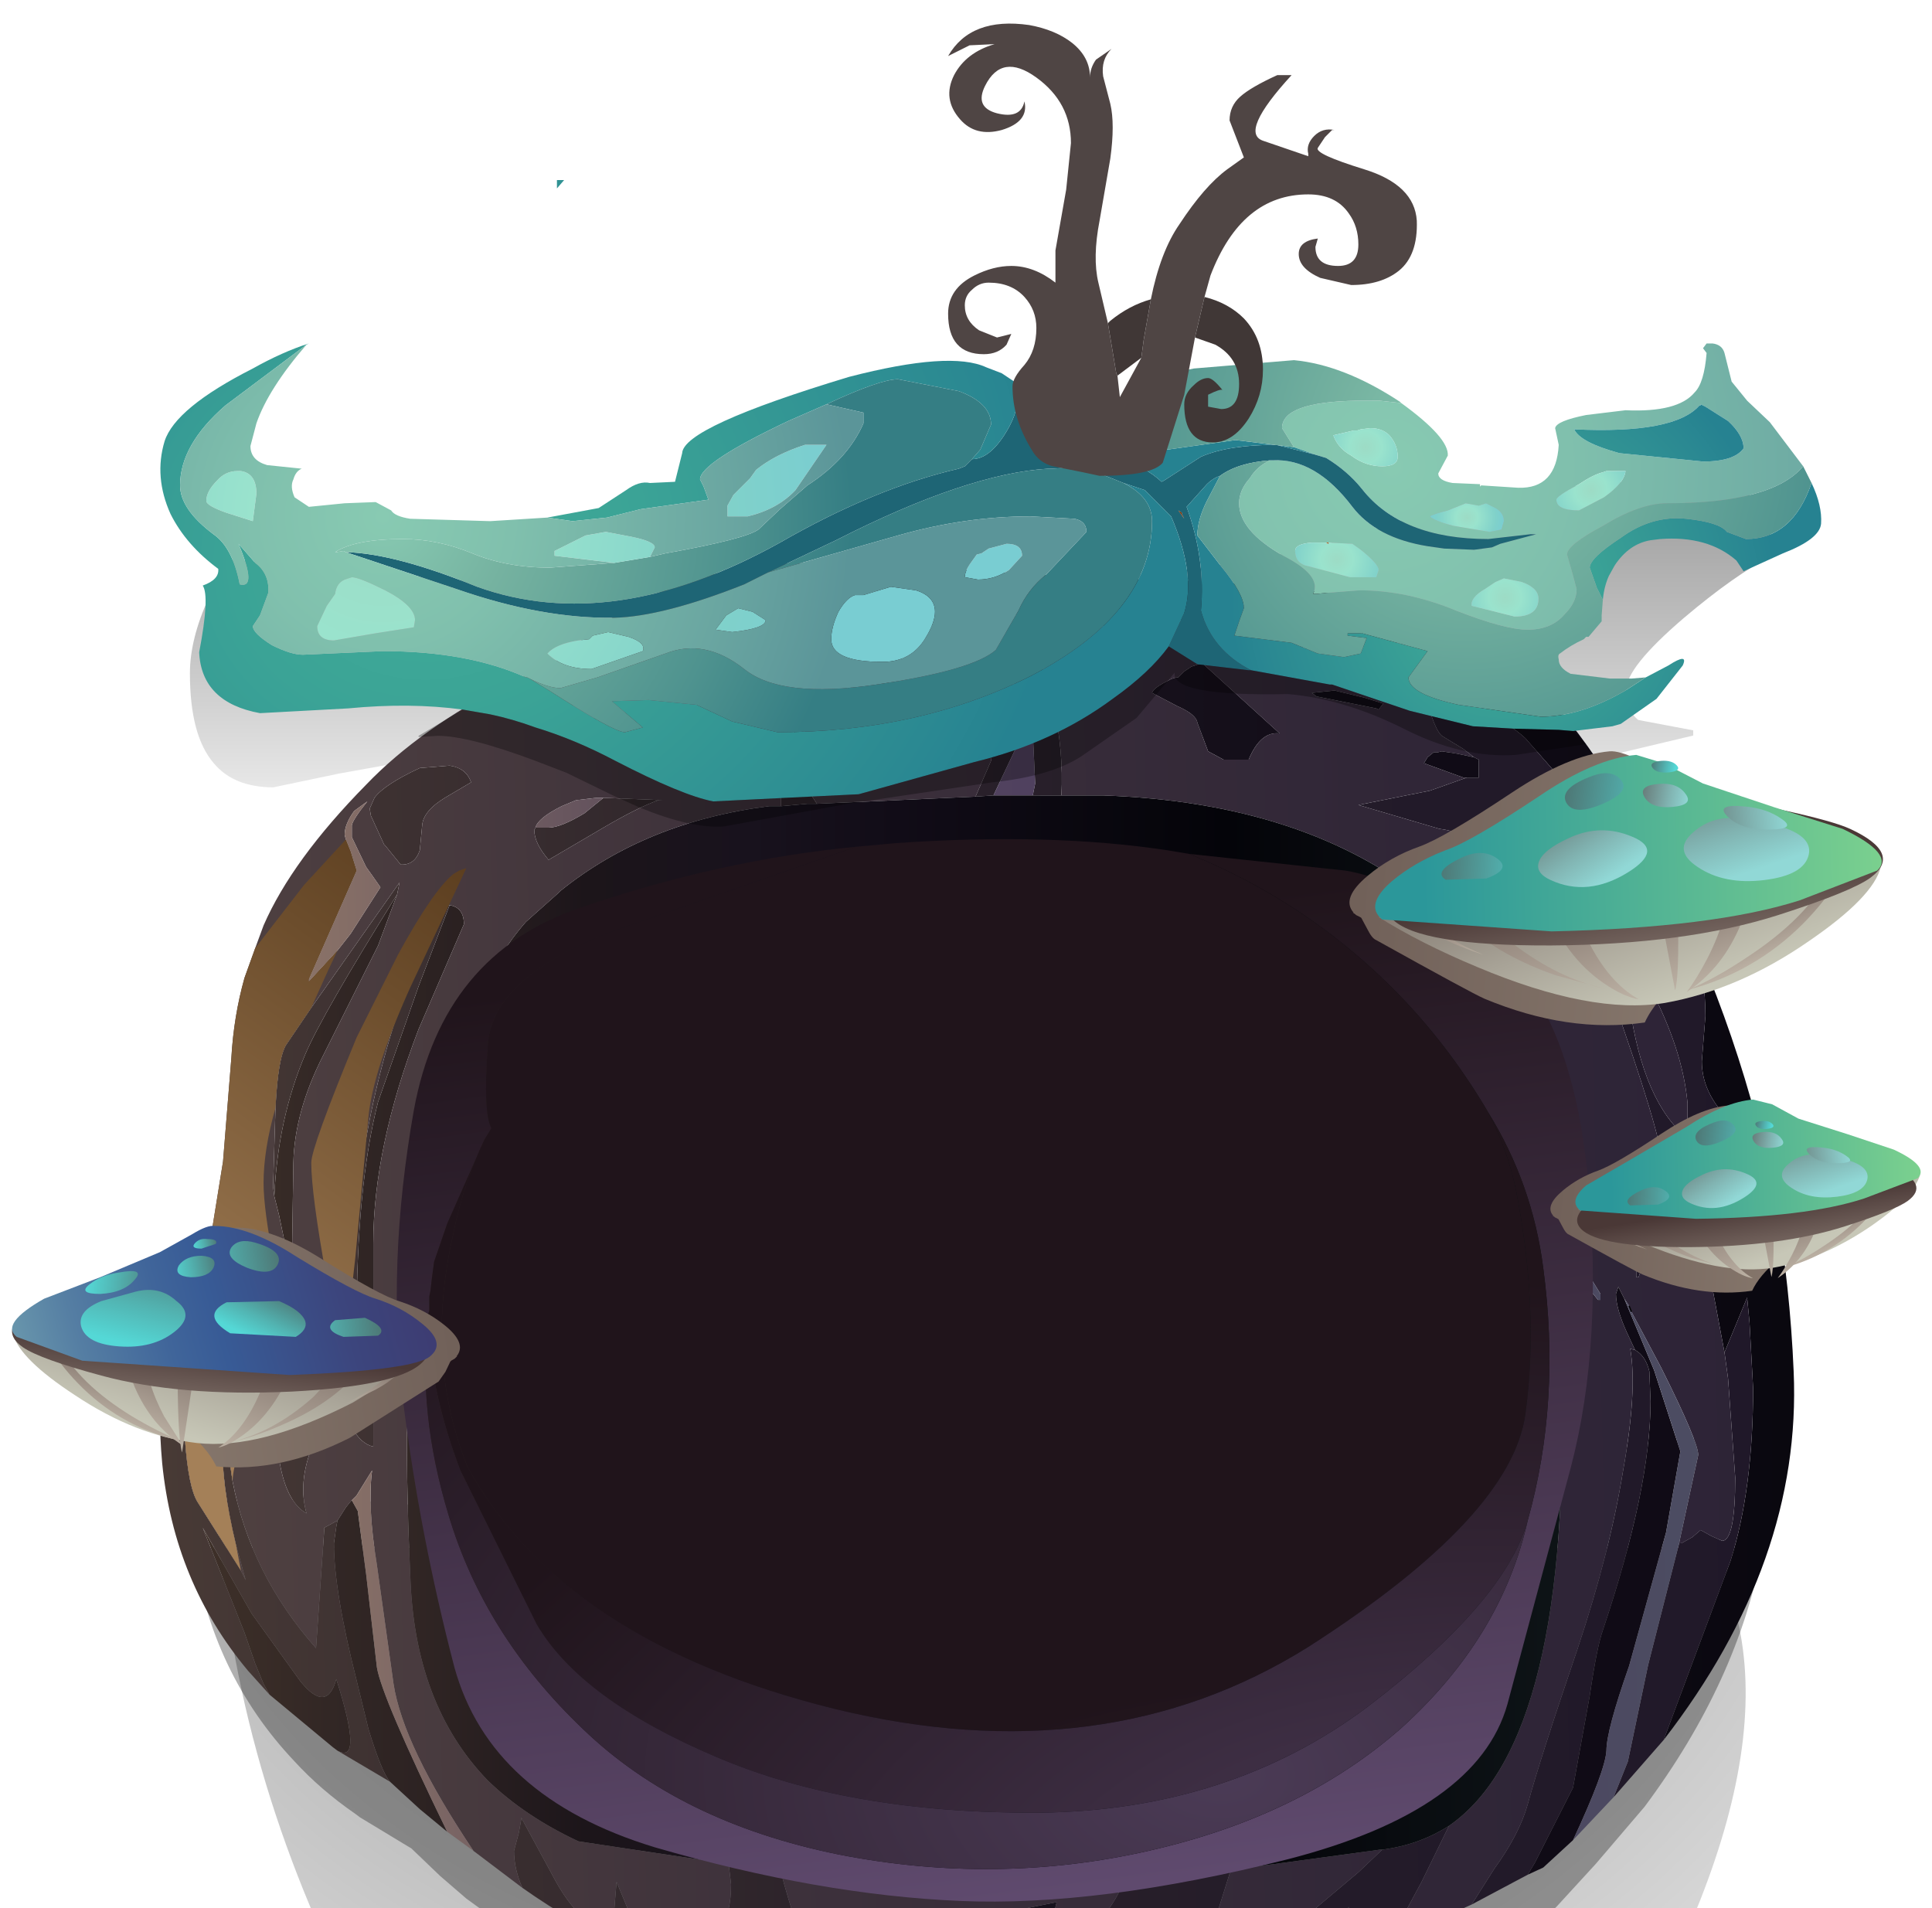 <?xml version="1.0" encoding="UTF-8" standalone="no"?>
<svg xmlns:xlink="http://www.w3.org/1999/xlink" height="80.0px" width="81.0px" xmlns="http://www.w3.org/2000/svg">
  <g transform="matrix(1.0, 0.0, 0.0, 1.0, 0.0, 0.0)">
    <use height="103.25" transform="matrix(1.0, 0.0, 0.0, 1.0, -0.25, -0.75)" width="81.25" xlink:href="#shape0"/>
    <use height="100.4" transform="matrix(0.307, 0.0, 0.0, 0.724, 7.962, 20.159)" width="216.35" xlink:href="#sprite0"/>
    <use height="22.5" transform="matrix(1.0, 0.0, 0.0, 1.0, 8.1, 64.9)" width="65.8" xlink:href="#sprite1"/>
    <use height="61.0" transform="matrix(1.0, 0.0, 0.0, 1.0, 6.7, 23.6)" width="68.5" xlink:href="#sprite2"/>
    <use height="24.7" transform="matrix(0.407, 0.0, 0.0, 0.407, 1.5, 51.47)" width="43.7" xlink:href="#sprite4"/>
    <use height="5.0" transform="matrix(1.0, 0.0, 0.0, 1.0, 0.55, 55.55)" width="17.6" xlink:href="#shape7"/>
    <use height="9.85" transform="matrix(0.407, 0.0, 0.0, 0.407, 2.2, 56.4)" width="13.2" xlink:href="#sprite5"/>
    <use height="9.7" transform="matrix(0.407, 0.0, 0.0, 0.407, 5.25, 56.65)" width="5.9" xlink:href="#sprite6"/>
    <use height="9.7" transform="matrix(0.407, 0.0, 0.0, 0.407, 7.45, 56.95)" width="1.9" xlink:href="#sprite7"/>
    <use height="9.2" transform="matrix(0.407, 0.0, 0.0, 0.407, 9.15, 56.95)" width="7.95" xlink:href="#sprite8"/>
    <use height="8.35" transform="matrix(0.407, 0.0, 0.0, 0.407, 9.5, 57.1)" width="14.35" xlink:href="#sprite9"/>
    <use height="3.7" transform="matrix(0.407, 0.0, 0.0, 0.407, 14.5, 57.35)" width="5.3" xlink:href="#sprite10"/>
    <use height="16.3" transform="matrix(0.407, 0.0, 0.0, 0.407, 0.5, 51.75)" width="42.95" xlink:href="#sprite11"/>
    <use height="6.3" transform="matrix(1.0, 0.0, 0.0, 1.0, 0.5, 51.4)" width="17.8" xlink:href="#shape15"/>
    <use height="33.4" transform="matrix(-0.344, 0.0, 0.0, 0.344, 77.8, 31.5)" width="61.7" xlink:href="#sprite12"/>
    <use height="6.15" transform="matrix(1.0, 0.0, 0.0, 1.0, 57.8, 36.0)" width="21.05" xlink:href="#shape17"/>
    <use height="14.25" transform="matrix(-0.344, 0.0, 0.0, 0.344, 77.05, 36.6)" width="18.25" xlink:href="#sprite13"/>
    <use height="13.35" transform="matrix(-0.344, 0.0, 0.0, 0.344, 73.45, 37.0)" width="7.95" xlink:href="#sprite14"/>
    <use height="13.15" transform="matrix(-0.344, 0.0, 0.0, 0.344, 70.367, 37.0)" width="2.85" xlink:href="#sprite15"/>
    <use height="11.9" transform="matrix(-0.344, 0.0, 0.0, 0.344, 68.7, 37.8)" width="11.6" xlink:href="#sprite16"/>
    <use height="9.9" transform="matrix(-0.344, 0.0, 0.0, 0.344, 67.281, 38.05)" width="18.85" xlink:href="#sprite17"/>
    <use height="4.6" transform="matrix(-0.344, 0.0, 0.0, 0.344, 62.2, 38.45)" width="7.7" xlink:href="#sprite18"/>
    <use height="22.5" transform="matrix(-0.344, 0.0, 0.0, 0.344, 78.95, 31.9)" width="60.55" xlink:href="#sprite19"/>
    <use height="7.4" transform="matrix(1.0, 0.0, 0.0, 1.0, 57.65, 31.65)" width="21.25" xlink:href="#shape25"/>
    <use height="7.7" transform="matrix(-0.344, 0.0, 0.0, 0.344, 75.85, 34.3)" width="15.3" xlink:href="#sprite20"/>
    <use height="6.9" transform="matrix(-0.344, 0.0, 0.0, 0.344, 69.052, 34.816)" width="13.25" xlink:href="#sprite21"/>
    <use height="2.9" transform="matrix(-0.344, 0.0, 0.0, 0.344, 70.767, 32.85)" width="5.5" xlink:href="#sprite22"/>
    <use height="1.45" transform="matrix(-0.344, 0.0, 0.0, 0.344, 70.35, 31.9)" width="3.2" xlink:href="#sprite23"/>
    <use height="4.45" transform="matrix(-0.344, 0.0, 0.0, 0.344, 68.067, 32.416)" width="7.15" xlink:href="#sprite24"/>
    <use height="2.9" transform="matrix(-0.344, 0.0, 0.0, 0.344, 74.934, 33.783)" width="7.75" xlink:href="#sprite25"/>
    <use height="3.7" transform="matrix(-0.344, 0.0, 0.0, 0.344, 63.002, 35.766)" width="7.45" xlink:href="#sprite26"/>
    <use height="33.4" transform="matrix(-0.235, 0.0, 0.0, 0.235, 79.5, 46.35)" width="61.7" xlink:href="#sprite12"/>
    <use height="4.15" transform="matrix(1.0, 0.0, 0.0, 1.0, 66.15, 49.05)" width="14.35" xlink:href="#shape33"/>
    <use height="14.25" transform="matrix(-0.235, 0.0, 0.0, 0.235, 79.1, 49.8)" width="18.25" xlink:href="#sprite13"/>
    <use height="13.35" transform="matrix(-0.235, 0.0, 0.0, 0.235, 76.4, 50.45)" width="7.95" xlink:href="#sprite14"/>
    <use height="13.15" transform="matrix(-0.235, 0.0, 0.0, 0.235, 74.362, 50.45)" width="2.85" xlink:href="#sprite15"/>
    <use height="11.9" transform="matrix(-0.235, 0.0, 0.0, 0.235, 73.5, 50.8)" width="11.6" xlink:href="#sprite16"/>
    <use height="9.9" transform="matrix(-0.235, 0.0, 0.0, 0.235, 72.327, 50.8)" width="18.85" xlink:href="#sprite17"/>
    <use height="4.6" transform="matrix(-0.235, 0.0, 0.0, 0.235, 69.05, 51.3)" width="7.7" xlink:href="#sprite18"/>
    <use height="22.5" transform="matrix(-0.235, 0.0, 0.0, 0.235, 80.35, 47.0)" width="60.55" xlink:href="#sprite19"/>
    <use height="5.0" transform="matrix(1.0, 0.0, 0.0, 1.0, 66.05, 46.1)" width="14.45" xlink:href="#shape34"/>
    <use height="7.7" transform="matrix(-0.235, 0.0, 0.0, 0.235, 78.3, 48.4)" width="15.3" xlink:href="#sprite20"/>
    <use height="6.9" transform="matrix(-0.235, 0.0, 0.0, 0.235, 73.635, 49.026)" width="13.25" xlink:href="#sprite21"/>
    <use height="2.9" transform="matrix(-0.235, 0.0, 0.0, 0.235, 74.762, 47.45)" width="5.5" xlink:href="#sprite22"/>
    <use height="1.45" transform="matrix(-0.235, 0.0, 0.0, 0.235, 74.35, 47.0)" width="3.2" xlink:href="#sprite23"/>
    <use height="4.45" transform="matrix(-0.235, 0.0, 0.0, 0.235, 72.762, 46.977)" width="7.15" xlink:href="#sprite24"/>
    <use height="2.9" transform="matrix(-0.235, 0.0, 0.0, 0.235, 77.573, 48.088)" width="7.75" xlink:href="#sprite25"/>
    <use height="3.7" transform="matrix(-0.235, 0.0, 0.0, 0.235, 69.985, 49.776)" width="7.45" xlink:href="#sprite26"/>
    <use height="33.65" transform="matrix(1.0, 0.0, 0.0, 1.0, 6.7, 1.0)" width="69.65" xlink:href="#shape35"/>
    <use height="0.0" id="price_tag_pt" transform="matrix(1.0, 0.0, 0.0, 1.0, 40.5, 93.8)" width="0.0" xlink:href="#sprite27"/>
  </g>
  <defs>
    <g id="shape0" transform="matrix(1.0, 0.0, 0.0, 1.0, 0.25, 0.75)">
      <path d="M81.0 -0.75 L81.0 102.5 -0.25 102.5 -0.25 -0.75 81.0 -0.75" fill="#ffffff" fill-opacity="0.0" fill-rule="evenodd" stroke="none"/>
    </g>
    <g id="sprite0" transform="matrix(1.0, 0.0, 0.0, 1.0, 29.3, 59.75)">
      <use height="100.4" transform="matrix(1.0, 0.0, 0.0, 1.0, -29.3, -59.75)" width="216.35" xlink:href="#shape1"/>
    </g>
    <g id="shape1" transform="matrix(1.0, 0.0, 0.0, 1.0, 29.3, 59.75)">
      <path d="M21.9 -41.8 L1.6 -43.6 -8.9 -42.8 -17.9 -42.0 Q-23.3 -42.0 -26.05 -43.4 -29.3 -45.0 -29.3 -48.6 -29.3 -50.6 -26.7 -53.0 L-24.2 -55.2 -2.75 -54.4 Q22.75 -53.3 47.55 -53.3 103.1 -53.3 129.05 -56.45 L145.05 -58.65 163.6 -59.65 179.85 -59.75 Q185.95 -59.3 187.05 -55.5 181.5 -54.25 174.7 -51.8 166.85 -48.95 166.85 -47.65 166.85 -46.45 168.5 -45.9 L176.0 -45.3 176.0 -45.0 165.1 -43.9 151.15 -43.35 128.95 -44.3 113.65 -45.3 103.95 -44.5 94.5 -42.65 Q79.95 -40.05 57.3 -40.05 L21.9 -41.8" fill="url(#gradient0)" fill-rule="evenodd" stroke="none"/>
      <path d="M182.05 6.2 Q185.8 12.95 176.9 22.5 168.0 32.0 160.75 33.35 153.55 34.65 152.0 35.6 92.9 43.35 49.05 39.25 5.15 35.15 -7.1 28.1 -23.9 14.1 -25.65 -0.65 0.4 -1.1 10.95 0.4 L27.15 1.65 Q41.25 1.25 70.85 1.15 L176.3 -4.3 182.05 6.2" fill="url(#gradient1)" fill-rule="evenodd" stroke="none"/>
    </g>
    <linearGradient gradientTransform="matrix(0.0, -0.03, 0.132, 0.0, 74.2, -61.1)" gradientUnits="userSpaceOnUse" id="gradient0" spreadMethod="pad" x1="-819.2" x2="819.2">
      <stop offset="0.0" stop-color="#000000" stop-opacity="0.0"/>
      <stop offset="0.533" stop-color="#000000" stop-opacity="0.447"/>
      <stop offset="0.784" stop-color="#000000"/>
    </linearGradient>
    <radialGradient cx="0" cy="0" gradientTransform="matrix(0.258, 0.0, 0.0, 0.084, 70.45, -6.65)" gradientUnits="userSpaceOnUse" id="gradient1" r="819.2" spreadMethod="pad">
      <stop offset="0.129" stop-color="#000000" stop-opacity="0.416"/>
      <stop offset="1.0" stop-color="#000000" stop-opacity="0.0"/>
    </radialGradient>
    <g id="sprite1" transform="matrix(1.0, 0.0, 0.0, 1.0, -1.2, 0.0)">
      <use height="22.5" transform="matrix(1.0, 0.0, 0.0, 1.0, 1.2, 0.0)" width="65.8" xlink:href="#shape2"/>
    </g>
    <g id="shape2" transform="matrix(1.0, 0.0, 0.0, 1.0, -1.2, 0.0)">
      <path d="M67.0 0.0 Q66.0 5.55 62.05 10.85 L60.0 13.25 58.35 15.05 57.15 16.2 56.5 16.5 54.25 17.75 50.9 19.3 Q50.65 19.4 49.8 20.25 L48.2 20.95 45.35 21.5 44.95 21.55 40.35 21.6 39.75 21.55 Q36.4 22.6 33.25 22.15 30.6 22.85 28.3 22.1 L26.8 21.35 23.75 20.9 23.5 20.85 20.05 19.6 Q17.85 18.6 15.7 17.05 L13.75 15.5 12.65 14.7 11.55 13.75 10.35 12.6 8.2 11.3 8.0 11.15 Q6.55 10.15 5.45 8.95 1.95 5.25 1.2 0.0 L67.0 0.0" fill="#000000" fill-opacity="0.31" fill-rule="evenodd" stroke="none"/>
    </g>
    <g id="sprite2" transform="matrix(1.0, 0.0, 0.0, 1.0, 0.0, 0.0)">
      <use height="61.0" transform="matrix(1.0, 0.0, 0.0, 1.0, 0.0, 0.0)" width="68.5" xlink:href="#shape3"/>
      <use height="30.65" transform="matrix(1.0, 0.0, 0.0, 1.0, 0.85, 11.6)" width="12.0" xlink:href="#sprite3"/>
      <use height="44.55" transform="matrix(1.0, 0.0, 0.0, 1.0, 9.95, 11.6)" width="50.15" xlink:href="#shape5"/>
    </g>
    <g id="shape3" transform="matrix(1.0, 0.0, 0.0, 1.0, 0.0, 0.0)">
      <path d="M62.8 29.1 L63.35 28.4 64.15 28.0 Q64.45 28.0 65.55 28.55 L66.2 28.85 66.85 29.15 67.1 28.7 67.4 27.8 66.8 25.05 66.65 25.1 Q66.55 24.05 65.85 23.4 64.65 22.25 64.65 20.9 L64.8 19.0 Q64.8 17.25 64.35 16.45 L63.15 15.0 63.05 14.65 62.6 13.7 61.15 11.8 57.25 7.35 Q56.55 6.7 54.75 5.75 L52.9 4.7 Q53.5 4.1 54.35 3.8 L54.95 3.5 53.8 3.45 51.55 3.35 Q50.4 3.1 49.35 2.35 48.6 1.7 46.65 1.7 L45.25 1.85 44.95 1.9 43.35 2.1 43.1 2.1 38.95 1.9 32.95 2.5 30.85 3.05 31.05 4.0 31.0 4.35 30.9 4.7 30.85 4.8 30.2 5.35 30.0 3.8 29.8 2.05 Q29.8 1.1 30.35 0.95 L32.6 0.2 32.9 0.25 39.45 0.65 41.1 0.7 41.9 0.7 Q47.55 0.85 52.3 1.85 L54.8 2.75 56.2 3.7 56.65 4.1 Q59.95 6.9 63.0 13.0 66.4 19.8 67.75 26.9 68.35 30.35 68.5 33.9 68.85 41.85 63.05 49.35 L65.85 41.85 Q66.8 38.85 66.8 34.6 L66.65 31.85 66.55 30.8 65.6 33.1 65.0 29.9 64.5 29.2 Q64.2 28.8 63.75 28.8 63.3 28.8 62.8 29.1 M42.7 4.8 L42.95 4.55 43.25 4.35 43.7 4.2 46.95 7.15 Q46.15 7.05 45.65 8.25 L44.6 8.25 43.95 7.9 43.5 6.7 Q43.45 6.35 42.65 6.0 L41.6 5.45 Q41.65 5.25 42.25 4.95 42.5 4.8 42.7 4.8 M7.45 40.15 L7.8 39.6 8.0 39.35 8.05 39.3 8.3 39.75 8.65 42.4 9.1 46.3 Q9.3 47.55 12.05 53.2 L10.9 52.25 9.65 51.1 Q9.3 50.7 8.75 48.9 L8.25 46.85 Q7.3 43.1 7.3 41.1 L7.4 40.4 7.45 40.15 M4.8 26.55 Q4.95 23.3 6.1 20.6 6.8 18.95 9.95 13.9 L9.15 16.05 6.85 20.65 Q5.65 23.0 5.6 25.15 L5.55 28.55 5.25 28.55 5.0 27.35 4.8 26.55 M8.95 35.7 L8.65 34.6 Q8.25 33.05 8.25 31.9 8.25 26.1 9.15 22.6 L10.85 17.75 12.15 14.35 Q12.75 14.45 12.75 15.15 L10.85 19.55 Q8.95 24.5 8.95 28.55 L8.95 35.7 M4.6 47.45 L4.35 47.0 4.0 46.15 3.55 44.85 1.8 40.45 3.85 44.05 5.9 46.9 Q7.0 48.25 7.4 46.8 8.55 50.4 7.45 49.8 L7.25 49.65 4.6 47.45 M33.75 58.65 L33.75 58.1 35.65 56.55 35.85 56.5 37.6 56.15 37.2 57.8 Q36.95 58.85 36.5 58.85 L33.75 58.65 M19.65 58.1 L19.6 58.0 Q19.3 57.45 19.35 57.05 L21.5 58.25 Q23.2 59.05 23.65 59.05 24.4 59.05 24.6 57.9 L24.75 56.45 Q25.5 57.9 27.1 59.2 L27.15 59.2 27.65 59.55 Q29.05 60.6 30.3 60.6 L31.7 60.2 32.7 59.8 32.6 60.4 33.05 60.4 36.9 59.75 Q39.75 59.2 42.15 57.1 L40.65 60.1 40.05 60.05 Q36.55 61.1 33.3 60.65 30.6 61.35 28.2 60.6 27.4 60.3 26.65 59.85 L23.5 59.4 23.25 59.35 19.65 58.1" fill="url(#gradient2)" fill-rule="evenodd" stroke="none"/>
      <path d="M31.0 4.35 L31.05 4.0 30.85 3.05 32.95 2.5 38.95 1.9 43.1 2.1 43.35 2.1 44.95 1.9 45.25 1.85 46.65 1.7 Q48.6 1.7 49.35 2.35 50.4 3.1 51.55 3.35 L53.8 3.45 54.95 3.5 54.35 3.8 Q53.5 4.1 52.9 4.7 L54.75 5.75 Q56.55 6.7 57.25 7.35 L61.15 11.8 62.6 13.7 63.05 14.65 63.15 15.0 64.35 16.45 Q64.8 17.25 64.8 19.0 L64.65 20.9 Q64.65 22.25 65.85 23.4 66.55 24.05 66.65 25.1 L66.8 25.05 67.4 27.8 67.1 28.7 66.85 29.15 66.2 28.85 65.55 28.55 Q64.45 28.0 64.15 28.0 L63.35 28.4 62.8 29.1 62.75 29.1 62.75 29.15 62.6 29.2 Q62.15 29.4 62.0 29.95 L61.9 29.95 61.9 29.55 62.3 28.75 61.85 27.9 Q61.85 27.6 62.4 26.95 62.95 26.25 62.95 25.0 62.95 24.0 60.85 18.05 60.3 16.55 59.25 15.1 57.65 12.95 55.75 12.35 L54.95 11.7 Q54.5 11.25 53.65 11.15 L50.25 10.15 53.25 9.55 54.8 9.0 55.3 9.0 55.3 8.25 55.1 8.15 54.65 7.8 53.75 7.25 Q53.5 7.05 53.2 6.05 L53.0 5.5 52.4 5.45 52.0 5.5 Q51.3 4.25 50.4 3.55 L50.15 3.35 50.0 3.35 48.1 3.55 46.7 3.7 44.85 3.55 45.0 2.95 45.15 2.4 43.25 2.4 32.3 3.15 Q31.4 3.25 31.0 4.35 M65.6 33.1 L66.55 30.8 66.65 31.85 66.8 34.6 Q66.8 38.85 65.85 41.85 L63.05 49.35 60.95 51.75 61.55 50.25 62.4 46.2 63.7 41.1 63.8 41.1 64.25 40.85 64.6 40.55 65.05 40.8 65.5 41.0 Q66.05 41.0 66.05 38.35 L65.75 34.2 65.6 33.1 M32.6 0.2 L30.35 0.95 Q29.8 1.1 29.8 2.05 L30.0 3.8 30.2 5.35 30.85 4.8 30.9 4.7 30.85 4.85 Q30.6 6.4 29.45 6.4 29.25 6.4 28.9 5.4 L28.2 3.8 Q26.0 2.5 25.3 1.9 L26.65 0.7 27.6 0.0 32.6 0.2 M64.05 23.95 L64.05 22.65 Q63.85 20.4 62.45 17.75 61.05 15.15 60.45 14.5 61.3 15.8 61.55 18.0 62.05 22.3 63.85 23.95 L64.05 23.95 M37.8 9.75 L37.7 9.75 36.6 9.75 36.7 9.25 36.5 4.95 35.85 7.85 34.95 9.75 34.2 9.8 34.85 8.3 Q35.05 6.7 35.2 6.5 L36.05 4.5 36.35 2.85 Q36.95 3.75 37.45 5.85 37.9 7.9 37.8 9.75 M27.55 10.1 L27.15 10.1 26.05 10.2 26.05 9.0 26.4 7.6 Q26.7 6.6 26.95 6.3 L27.05 6.3 27.05 6.8 26.85 8.4 Q26.85 9.15 27.0 9.25 L27.55 10.1 M23.85 54.55 L26.0 54.75 Q26.75 57.55 27.25 58.35 28.25 59.8 30.4 59.8 31.15 59.8 31.85 59.25 L32.8 58.1 Q32.9 59.25 33.35 59.5 L34.95 59.8 Q36.7 59.8 38.7 57.75 40.15 56.2 40.45 55.15 L44.9 54.8 43.6 58.95 Q46.1 58.25 48.05 56.75 L50.25 54.9 51.25 53.95 Q52.8 53.75 54.05 52.95 L52.9 55.3 51.55 57.8 50.4 58.75 Q49.95 59.15 48.75 59.45 L49.85 57.05 49.85 56.35 47.25 58.85 45.8 60.0 45.4 60.05 40.65 60.1 42.15 57.1 Q39.75 59.2 36.9 59.75 L33.05 60.4 32.6 60.4 32.7 59.8 31.7 60.2 30.3 60.6 Q29.05 60.6 27.65 59.55 L27.15 59.2 27.1 59.2 Q25.5 57.9 24.75 56.45 L24.6 57.9 Q24.4 59.05 23.65 59.05 23.2 59.05 21.5 58.25 L19.35 57.05 Q19.3 57.45 19.6 58.0 L19.65 58.1 Q17.4 57.1 15.2 55.55 14.85 54.75 14.85 54.0 L15.05 53.25 15.15 52.7 15.15 52.6 16.45 55.0 Q17.55 57.1 18.6 57.1 19.0 57.1 19.05 56.5 L19.15 55.3 19.75 56.75 Q20.45 57.9 22.1 57.9 23.95 57.9 23.95 55.4 L23.85 54.55 M61.85 33.0 Q62.3 33.25 62.45 33.9 L62.5 35.15 Q62.5 38.8 60.5 44.75 60.25 45.45 59.95 47.5 L59.25 51.35 57.65 54.5 57.35 55.0 55.0 56.25 55.95 54.75 Q57.0 53.3 57.35 52.05 57.85 50.2 59.45 45.5 60.8 41.45 61.35 38.05 61.95 34.7 61.65 32.95 L61.85 33.0 M1.6 30.85 L1.5 31.6 0.85 34.45 0.95 35.1 1.0 35.75 1.05 36.7 Q1.2 38.8 1.6 39.4 L3.4 42.25 3.6 42.65 3.2 41.2 Q2.55 38.5 2.65 36.9 L2.75 35.85 2.85 37.15 3.05 38.5 Q3.8 42.4 6.55 45.5 L6.9 40.45 7.45 40.15 7.4 40.4 7.3 41.1 Q7.3 43.1 8.25 46.85 L8.75 48.9 Q9.3 50.7 9.65 51.1 L7.45 49.8 Q8.55 50.4 7.4 46.8 7.0 48.25 5.9 46.9 L3.85 44.05 1.8 40.45 3.55 44.85 4.0 46.15 4.35 47.0 4.6 47.45 3.7 46.45 Q0.6 42.75 0.1 37.75 -0.1 35.5 0.15 34.55 L0.75 32.9 1.6 30.85 M31.8 8.05 L30.85 7.8 Q30.05 7.5 30.1 7.1 30.55 6.85 31.45 6.55 L32.2 6.5 32.4 6.5 Q32.15 6.75 32.25 7.45 32.3 8.05 31.8 8.05 M18.6 9.85 L21.1 9.95 20.9 9.95 Q20.05 10.25 18.6 11.1 L16.3 12.45 Q15.7 11.75 15.7 11.2 L15.75 11.1 16.3 11.1 Q16.8 11.1 17.8 10.5 L18.6 9.85 M10.9 8.6 L11.55 8.55 12.15 8.5 Q12.85 8.6 13.05 9.2 L11.95 9.85 Q11.05 10.4 11.0 11.0 L10.9 12.05 Q10.7 12.65 10.15 12.65 L10.1 12.65 9.45 11.85 9.4 11.8 8.85 10.6 8.8 10.3 9.0 9.85 Q9.4 9.3 10.9 8.6 M4.8 26.55 L4.75 26.15 4.85 22.85 Q4.95 20.75 5.3 20.2 L6.35 18.65 10.05 13.4 9.95 13.9 Q6.8 18.95 6.1 20.6 4.95 23.3 4.8 26.55 M8.95 35.7 L8.95 37.05 Q8.45 36.95 8.05 36.25 7.65 35.6 7.65 34.85 L7.9 31.65 8.25 27.85 Q8.35 24.9 9.25 21.35 10.25 17.4 11.95 14.35 L12.15 14.35 10.85 17.75 9.15 22.6 Q8.25 26.1 8.25 31.9 8.25 33.05 8.65 34.6 L8.95 35.7 M4.85 36.75 Q6.5 35.3 6.5 34.6 L6.4 34.15 6.35 33.95 Q7.1 34.15 7.1 35.0 L6.35 37.15 Q5.8 38.6 6.15 39.85 5.35 39.4 5.05 37.85 L4.85 36.75" fill="url(#gradient3)" fill-rule="evenodd" stroke="none"/>
      <path d="M62.8 29.1 Q63.3 28.8 63.75 28.8 64.2 28.8 64.5 29.2 L65.0 29.9 65.6 33.1 65.75 34.2 66.05 38.35 Q66.05 41.0 65.5 41.0 L65.05 40.8 64.6 40.55 64.25 40.85 63.8 41.1 63.7 41.1 63.75 40.85 64.5 37.4 Q64.5 36.85 62.95 33.75 L61.7 31.4 61.6 31.15 61.4 30.85 61.15 30.35 61.05 30.65 Q61.05 31.25 61.5 32.25 L61.85 33.0 61.65 32.95 Q61.95 34.7 61.35 38.05 60.8 41.45 59.45 45.5 57.85 50.2 57.35 52.05 57.0 53.3 55.95 54.75 L55.0 56.25 51.55 57.8 52.9 55.3 54.05 52.95 Q59.25 49.35 58.75 33.65 L58.5 28.4 Q57.85 23.3 56.1 19.2 56.7 18.95 58.2 23.75 L58.7 25.5 58.7 25.65 58.8 26.6 58.85 27.3 58.7 28.5 Q58.7 28.95 59.25 29.55 L59.85 30.35 60.3 30.9 60.4 30.9 60.4 30.65 59.75 29.6 Q59.05 28.4 59.05 28.1 L59.3 27.35 59.6 26.8 59.8 25.65 58.65 22.25 Q56.8 17.25 53.2 14.25 48.1 10.05 39.55 9.75 L38.8 9.75 37.8 9.75 Q37.9 7.9 37.45 5.85 36.95 3.75 36.35 2.85 L36.05 4.5 35.2 6.5 Q35.05 6.7 34.85 8.3 L34.2 9.8 27.55 10.1 27.0 9.25 Q26.85 9.15 26.85 8.4 L27.05 6.8 27.05 6.3 26.95 6.3 Q26.7 6.6 26.4 7.6 L26.05 9.0 26.05 10.2 25.55 10.2 Q20.4 10.85 16.8 13.75 L16.7 13.85 15.35 15.05 Q12.9 17.85 11.65 23.3 11.1 25.45 10.85 28.0 10.1 34.05 10.5 42.4 10.65 47.85 13.75 51.05 15.3 52.55 17.55 53.6 L23.85 54.55 23.95 55.4 Q23.95 57.9 22.1 57.9 20.45 57.9 19.75 56.75 L19.15 55.3 19.05 56.5 Q19.0 57.1 18.6 57.1 17.55 57.1 16.45 55.0 L15.15 52.6 15.15 52.7 15.05 53.25 14.85 54.0 Q14.85 54.75 15.2 55.55 L13.15 54.0 Q10.2 49.6 9.8 47.0 L9.1 42.0 Q8.7 39.55 8.9 38.05 L8.25 39.1 8.05 39.3 8.0 39.35 7.8 39.6 7.45 40.15 6.9 40.45 6.55 45.5 Q3.8 42.4 3.05 38.5 L2.85 37.15 2.75 35.85 2.65 36.9 Q2.55 38.5 3.2 41.2 L3.6 42.65 3.4 42.25 1.6 39.4 Q1.2 38.8 1.05 36.7 L1.0 35.75 0.95 35.1 0.85 34.45 1.5 31.6 1.6 30.85 1.75 30.1 2.15 28.2 2.65 25.1 3.0 20.75 Q3.1 19.0 3.55 17.4 L4.0 16.15 4.35 15.2 Q5.55 12.45 8.65 9.3 10.9 6.95 14.7 5.0 L16.35 4.3 18.05 2.95 Q21.85 0.0 27.3 0.0 L27.6 0.0 26.65 0.7 25.3 1.9 Q26.0 2.5 28.2 3.8 L28.9 5.4 Q29.25 6.4 29.45 6.4 30.6 6.4 30.85 4.85 L30.9 4.7 31.0 4.35 Q31.4 3.25 32.3 3.15 L43.25 2.4 45.15 2.4 45.0 2.95 44.85 3.55 46.7 3.7 48.1 3.55 50.0 3.35 50.15 3.35 50.4 3.55 Q51.3 4.25 52.0 5.5 L52.4 5.45 53.0 5.5 53.2 6.05 Q53.5 7.05 53.75 7.25 L54.65 7.8 55.1 8.15 54.4 8.0 53.75 7.9 53.55 7.95 53.4 7.95 53.15 8.15 53.0 8.4 54.65 9.0 54.8 9.0 53.25 9.55 50.25 10.15 53.65 11.15 Q54.5 11.25 54.95 11.7 L55.75 12.35 Q57.65 12.95 59.25 15.1 60.3 16.55 60.85 18.05 62.95 24.0 62.95 25.0 62.95 26.25 62.4 26.95 61.85 27.6 61.85 27.9 L62.3 28.75 61.9 29.55 61.9 29.95 62.0 29.95 Q62.15 29.4 62.6 29.2 L62.75 29.15 62.75 29.1 62.8 29.1 M64.05 23.95 L63.85 23.95 Q62.05 22.3 61.55 18.0 61.3 15.8 60.45 14.5 61.05 15.15 62.45 17.75 63.85 20.4 64.05 22.65 L64.05 23.95 M51.1 6.15 L51.25 5.95 51.3 5.9 50.5 5.65 49.25 5.35 48.3 5.45 48.5 5.6 51.0 6.1 51.1 6.15 M42.7 4.8 Q42.5 4.8 42.25 4.95 41.65 5.25 41.6 5.45 L42.65 6.0 Q43.45 6.35 43.5 6.7 L43.95 7.9 44.6 8.25 45.65 8.25 Q46.15 7.05 46.95 7.15 L43.7 4.2 43.25 4.35 42.95 4.55 42.7 4.8 M26.0 54.75 Q33.35 55.55 40.45 55.15 40.15 56.2 38.7 57.75 36.7 59.8 34.95 59.8 L33.35 59.5 Q32.9 59.25 32.8 58.1 L31.85 59.25 Q31.15 59.8 30.4 59.8 28.25 59.8 27.25 58.35 26.75 57.55 26.0 54.75 M44.9 54.8 L51.15 53.95 51.25 53.95 50.25 54.9 48.05 56.75 Q46.1 58.25 43.6 58.95 L44.9 54.8 M31.8 8.05 Q32.3 8.05 32.25 7.45 32.15 6.75 32.4 6.5 L32.2 6.5 31.45 6.55 Q30.55 6.85 30.1 7.1 30.05 7.5 30.85 7.8 L31.8 8.05 M21.8 5.4 L21.6 5.35 19.15 5.6 16.5 6.15 16.4 6.55 16.45 6.85 16.6 6.9 18.95 6.3 21.25 6.2 22.6 6.5 22.6 6.4 Q22.6 5.9 22.2 5.6 L21.8 5.4 M15.75 11.1 L15.7 11.2 Q15.7 11.75 16.3 12.45 L18.6 11.1 Q20.05 10.25 20.9 9.95 L21.1 9.95 18.6 9.85 18.3 9.85 17.45 9.95 16.85 10.2 Q15.85 10.7 15.75 11.1 M10.9 8.6 Q9.4 9.3 9.0 9.85 L8.8 10.3 8.85 10.6 9.4 11.8 9.45 11.85 10.1 12.65 10.15 12.65 Q10.7 12.65 10.9 12.05 L11.0 11.0 Q11.05 10.4 11.95 9.85 L13.05 9.2 Q12.85 8.6 12.15 8.5 L11.55 8.55 10.9 8.6 M8.15 10.4 Q7.75 10.95 7.75 11.4 L7.8 11.6 8.0 12.1 8.25 12.9 6.25 17.45 6.25 17.55 7.45 16.25 8.0 15.55 9.25 13.6 8.9 13.1 8.65 12.75 8.05 11.5 8.05 11.3 8.05 11.0 Q8.1 10.75 8.7 10.0 L8.15 10.4 M9.95 13.9 L10.05 13.4 6.35 18.65 5.3 20.2 Q4.95 20.75 4.85 22.85 L4.75 26.15 4.8 26.55 5.0 27.35 5.25 28.55 5.55 28.55 5.6 25.15 Q5.65 23.0 6.85 20.65 L9.15 16.05 9.95 13.9 M12.15 14.35 L11.95 14.35 Q10.25 17.4 9.25 21.35 8.35 24.9 8.25 27.85 L7.9 31.65 7.65 34.85 Q7.65 35.6 8.05 36.25 8.45 36.95 8.95 37.05 L8.95 35.7 8.95 28.55 Q8.95 24.5 10.85 19.55 L12.75 15.15 Q12.75 14.45 12.15 14.35 M6.35 33.95 L5.95 33.9 5.8 33.9 Q5.1 33.9 4.95 34.25 L4.9 34.35 4.6 35.25 4.85 36.75 5.05 37.85 Q5.35 39.4 6.15 39.85 5.8 38.6 6.35 37.15 L7.1 35.0 Q7.1 34.15 6.35 33.95 M33.75 58.65 L36.5 58.85 Q36.95 58.85 37.2 57.8 L37.6 56.15 35.85 56.5 35.65 56.55 33.75 58.1 33.75 58.65" fill="url(#gradient4)" fill-rule="evenodd" stroke="none"/>
      <path d="M55.1 8.15 L55.3 8.25 55.3 9.0 54.8 9.0 54.65 9.0 53.0 8.4 53.15 8.15 53.4 7.95 53.55 7.95 53.75 7.9 54.4 8.0 55.1 8.15 M51.1 6.15 L51.0 6.1 48.5 5.6 48.3 5.45 49.25 5.35 50.5 5.65 51.3 5.9 51.25 5.95 51.1 6.15 M57.35 55.0 L57.65 54.5 59.25 51.35 59.95 47.5 Q60.25 45.45 60.5 44.75 62.5 38.8 62.5 35.15 L62.45 33.9 Q62.3 33.25 61.85 33.0 L61.5 32.25 Q61.05 31.25 61.05 30.65 L61.15 30.35 61.4 30.85 62.65 33.85 63.75 37.25 63.15 40.65 61.6 46.25 Q60.65 48.95 60.65 49.8 60.6 50.65 59.25 53.55 L58.0 54.7 57.35 55.0 M45.8 60.0 L47.25 58.85 49.85 56.35 49.85 57.05 48.75 59.45 45.8 60.0" fill="url(#gradient5)" fill-rule="evenodd" stroke="none"/>
      <path d="M56.1 19.2 L55.75 18.5 56.1 18.75 57.15 20.0 Q57.85 21.95 58.65 22.3 L58.65 22.25 59.8 25.65 59.6 26.8 59.3 27.35 59.05 28.1 Q59.05 28.4 59.75 29.6 L60.4 30.65 60.4 30.9 60.3 30.9 59.85 30.35 59.25 29.55 Q58.7 28.95 58.7 28.5 L58.85 27.3 58.8 26.6 58.7 25.65 58.7 25.5 58.2 23.75 Q56.7 18.95 56.1 19.2 M36.6 9.75 L34.95 9.75 35.85 7.85 36.5 4.95 36.7 9.25 36.6 9.75 M59.25 53.55 Q60.6 50.65 60.65 49.8 60.65 48.95 61.6 46.25 L63.15 40.65 63.75 37.25 62.65 33.85 61.4 30.85 61.6 31.15 61.7 31.4 62.95 33.75 Q64.5 36.85 64.5 37.4 L63.75 40.85 63.7 41.1 62.4 46.2 61.55 50.25 60.95 51.75 59.25 53.55 M8.05 39.3 L8.25 39.1 8.9 38.05 Q8.7 39.55 9.1 42.0 L9.8 47.0 Q10.2 49.6 13.15 54.0 L12.05 53.2 Q9.3 47.55 9.1 46.3 L8.65 42.4 8.3 39.75 8.05 39.3 M21.8 5.4 L22.2 5.6 Q22.6 5.9 22.6 6.4 L22.6 6.5 21.25 6.2 18.95 6.3 16.6 6.9 16.45 6.85 16.4 6.55 16.5 6.15 19.15 5.6 21.6 5.35 21.8 5.4 M18.6 9.85 L17.8 10.5 Q16.8 11.1 16.3 11.1 L15.75 11.1 Q15.85 10.7 16.85 10.2 L17.45 9.95 18.3 9.85 18.6 9.85 M8.15 10.4 L8.7 10.0 Q8.1 10.75 8.05 11.0 L8.05 11.3 8.05 11.5 8.65 12.75 8.9 13.1 9.25 13.6 8.0 15.55 7.45 16.25 6.25 17.55 6.25 17.45 8.25 12.9 8.0 12.1 7.8 11.6 7.75 11.4 Q7.75 10.95 8.15 10.4 M4.85 36.75 L4.6 35.25 4.9 34.35 4.95 34.25 Q5.1 33.9 5.8 33.9 L5.95 33.9 6.35 33.95 6.4 34.15 6.5 34.6 Q6.5 35.3 4.85 36.75" fill="url(#gradient6)" fill-rule="evenodd" stroke="none"/>
      <path d="M55.75 18.5 L56.1 19.2 Q57.85 23.3 58.5 28.4 L58.75 33.65 Q59.25 49.35 54.05 52.95 52.8 53.75 51.25 53.95 L51.15 53.95 44.9 54.8 40.45 55.15 Q33.35 55.55 26.0 54.75 L23.85 54.55 17.55 53.6 Q15.3 52.55 13.75 51.05 10.65 47.85 10.5 42.4 10.1 34.05 10.85 28.0 11.1 25.45 11.65 23.3 12.9 17.85 15.35 15.05 L16.7 13.85 16.8 13.75 Q20.4 10.85 25.55 10.2 L26.05 10.2 27.15 10.1 27.55 10.1 34.2 9.8 34.95 9.75 36.6 9.75 37.7 9.75 37.8 9.75 38.8 9.75 39.55 9.75 Q48.1 10.05 53.2 14.25 54.65 16.2 55.75 18.5" fill="url(#gradient7)" fill-rule="evenodd" stroke="none"/>
      <path d="M58.65 22.25 L58.65 22.3 Q57.85 21.95 57.15 20.0 L56.1 18.75 55.75 18.5 Q54.65 16.2 53.2 14.25 56.8 17.25 58.65 22.25" fill="url(#gradient8)" fill-rule="evenodd" stroke="none"/>
      <path d="M61.6 31.15 L61.7 31.4" fill="none" stroke="#000000" stroke-linecap="butt" stroke-linejoin="miter" stroke-width="0.05"/>
    </g>
    <linearGradient gradientTransform="matrix(0.095, 0.0, 0.0, 0.009, 57.95, 20.2)" gradientUnits="userSpaceOnUse" id="gradient2" spreadMethod="pad" x1="-819.2" x2="819.2">
      <stop offset="0.0" stop-color="#5f4c33"/>
      <stop offset="0.067" stop-color="#584430"/>
      <stop offset="0.173" stop-color="#322725"/>
      <stop offset="0.278" stop-color="#1c151a"/>
      <stop offset="0.373" stop-color="#18121d"/>
      <stop offset="0.459" stop-color="#110c17"/>
      <stop offset="0.651" stop-color="#040409"/>
      <stop offset="0.937" stop-color="#121b1d"/>
      <stop offset="1.0" stop-color="#182424"/>
    </linearGradient>
    <linearGradient gradientTransform="matrix(0.137, -0.004, 9.0E-4, 0.036, 77.4, 28.15)" gradientUnits="userSpaceOnUse" id="gradient3" spreadMethod="pad" x1="-819.2" x2="819.2">
      <stop offset="0.0" stop-color="#786246"/>
      <stop offset="0.067" stop-color="#604e3d"/>
      <stop offset="0.173" stop-color="#433634"/>
      <stop offset="0.275" stop-color="#2c232a"/>
      <stop offset="0.373" stop-color="#231b29"/>
      <stop offset="0.459" stop-color="#201829"/>
      <stop offset="0.635" stop-color="#21202d"/>
      <stop offset="0.945" stop-color="#202c2e"/>
      <stop offset="1.0" stop-color="#2b3c3c"/>
    </linearGradient>
    <linearGradient gradientTransform="matrix(0.171, -0.005, 9.0E-4, 0.036, 88.6, 26.65)" gradientUnits="userSpaceOnUse" id="gradient4" spreadMethod="pad" x1="-819.2" x2="819.2">
      <stop offset="0.0" stop-color="#897152"/>
      <stop offset="0.067" stop-color="#725e4b"/>
      <stop offset="0.173" stop-color="#534442"/>
      <stop offset="0.275" stop-color="#3d313b"/>
      <stop offset="0.373" stop-color="#302637"/>
      <stop offset="0.459" stop-color="#2b2236"/>
      <stop offset="0.635" stop-color="#2f2d3c"/>
      <stop offset="0.949" stop-color="#3a4b4e"/>
      <stop offset="1.0" stop-color="#3c5151"/>
    </linearGradient>
    <linearGradient gradientTransform="matrix(1.0, 0.0, 0.0, 1.0, 98.05, -191.7)" gradientUnits="userSpaceOnUse" id="gradient5" spreadMethod="pad" x1="-819.2" x2="819.2">
      <stop offset="0.0" stop-color="#5f4c33"/>
      <stop offset="0.067" stop-color="#584430"/>
      <stop offset="0.173" stop-color="#322725"/>
      <stop offset="0.278" stop-color="#1c151a"/>
      <stop offset="0.373" stop-color="#18121d"/>
      <stop offset="0.459" stop-color="#110c17"/>
      <stop offset="0.651" stop-color="#040409"/>
      <stop offset="0.937" stop-color="#121b1d"/>
      <stop offset="1.0" stop-color="#182424"/>
    </linearGradient>
    <linearGradient gradientTransform="matrix(0.065, -0.002, 9.0E-4, 0.036, 45.15, 29.1)" gradientUnits="userSpaceOnUse" id="gradient6" spreadMethod="pad" x1="-819.2" x2="819.2">
      <stop offset="0.0" stop-color="#af9573"/>
      <stop offset="0.067" stop-color="#a1866c"/>
      <stop offset="0.173" stop-color="#7e6865"/>
      <stop offset="0.275" stop-color="#5d4d5b"/>
      <stop offset="0.373" stop-color="#544460"/>
      <stop offset="0.459" stop-color="#4d3f5e"/>
      <stop offset="0.635" stop-color="#4c4961"/>
      <stop offset="0.937" stop-color="#4d6266"/>
      <stop offset="1.0" stop-color="#597777"/>
    </linearGradient>
    <linearGradient gradientTransform="matrix(0.044, 0.0, 0.0, 0.028, 33.85, 31.45)" gradientUnits="userSpaceOnUse" id="gradient7" spreadMethod="pad" x1="-819.2" x2="819.2">
      <stop offset="0.0" stop-color="#5f4c33"/>
      <stop offset="0.067" stop-color="#584430"/>
      <stop offset="0.173" stop-color="#322725"/>
      <stop offset="0.278" stop-color="#1c151a"/>
      <stop offset="0.373" stop-color="#18121d"/>
      <stop offset="0.459" stop-color="#110c17"/>
      <stop offset="0.651" stop-color="#040409"/>
      <stop offset="0.937" stop-color="#121b1d"/>
      <stop offset="1.0" stop-color="#182424"/>
    </linearGradient>
    <linearGradient gradientTransform="matrix(0.003, 0.0, 0.0, 0.005, 55.9, 18.25)" gradientUnits="userSpaceOnUse" id="gradient8" spreadMethod="pad" x1="-819.2" x2="819.2">
      <stop offset="0.0" stop-color="#786246"/>
      <stop offset="0.067" stop-color="#604e3d"/>
      <stop offset="0.173" stop-color="#433634"/>
      <stop offset="0.275" stop-color="#2c232a"/>
      <stop offset="0.373" stop-color="#231b29"/>
      <stop offset="0.459" stop-color="#201829"/>
      <stop offset="0.635" stop-color="#21202d"/>
      <stop offset="0.945" stop-color="#202c2e"/>
      <stop offset="1.0" stop-color="#2b3c3c"/>
    </linearGradient>
    <g id="sprite3" transform="matrix(1.0, 0.0, 0.0, 1.0, 0.0, 0.0)">
      <use height="30.65" transform="matrix(1.0, 0.0, 0.0, 1.0, 0.0, 0.0)" width="12.0" xlink:href="#shape4"/>
    </g>
    <g id="shape4" transform="matrix(1.0, 0.0, 0.0, 1.0, 0.0, 0.0)">
      <path d="M11.45 1.45 L11.7 1.3 12.0 1.2 9.65 6.2 Q8.1 9.65 7.9 11.6 L7.35 17.5 6.8 22.4 6.15 18.45 Q5.5 14.85 5.5 13.55 5.5 12.9 7.4 8.3 L9.15 4.8 Q10.6 2.15 11.45 1.45 M6.95 0.0 L7.15 0.5 7.4 1.3 5.4 5.85 5.4 5.95 6.6 4.65 6.2 5.5 5.5 7.05 4.45 8.6 Q4.1 9.15 4.0 11.25 3.5 13.0 3.5 14.4 3.5 15.5 3.95 17.8 L4.4 21.3 4.1 22.65 4.05 22.75 3.3 24.1 Q2.25 25.7 2.2 26.9 L2.0 25.55 1.9 24.25 1.8 25.3 Q1.7 26.9 2.35 29.6 L2.55 30.65 0.75 27.8 Q0.35 27.2 0.2 25.1 L0.15 24.15 0.1 23.5 0.0 22.85 0.65 20.0 0.75 19.25 0.9 18.5 1.3 16.6 1.8 13.5 2.15 9.15 Q2.25 7.4 2.7 5.8 L3.15 4.55 5.2 1.9 6.95 0.0" fill="url(#gradient9)" fill-rule="evenodd" stroke="none"/>
    </g>
    <linearGradient gradientTransform="matrix(0.013, -0.017, 0.029, 0.021, 7.9, 8.3)" gradientUnits="userSpaceOnUse" id="gradient9" spreadMethod="pad" x1="-819.2" x2="819.2">
      <stop offset="0.0" stop-color="#a48058"/>
      <stop offset="0.561" stop-color="#6c4d2c"/>
      <stop offset="1.0" stop-color="#45290d"/>
    </linearGradient>
    <g id="shape5" transform="matrix(1.0, 0.0, 0.0, 1.0, -9.95, -11.6)">
      <path d="M43.15 12.2 L49.7 12.9 Q52.15 13.3 55.6 15.85 59.1 18.4 59.85 25.55 60.55 32.65 59.15 37.95 L56.5 47.85 Q55.25 52.3 47.3 54.35 39.35 56.35 33.55 56.1 27.65 55.85 20.75 53.85 13.85 51.75 12.35 46.3 10.9 40.75 10.2 35.15 9.5 29.45 10.65 22.95 11.85 16.4 17.65 14.45 23.5 12.45 29.2 11.9 L19.1 15.4 Q13.9 17.35 13.75 20.25 13.55 23.05 13.9 23.7 L13.6 24.2 12.05 27.7 11.5 29.3 11.4 30.05 11.35 30.5 11.3 30.75 11.3 30.95 11.3 31.2 11.3 31.3 11.3 31.35 11.25 31.5 11.25 31.7 Q10.8 35.6 12.1 39.9 13.6 44.95 17.75 48.9 21.8 52.8 28.45 54.15 35.05 55.45 41.45 54.0 47.85 52.55 52.05 48.85 56.25 45.05 57.35 40.15 58.75 35.15 58.0 29.55 57.55 26.05 55.7 23.05 52.65 17.85 47.65 14.55 45.5 13.15 43.15 12.2" fill="url(#gradient10)" fill-rule="evenodd" stroke="none"/>
      <path d="M43.15 12.2 Q45.5 13.15 47.65 14.55 52.65 17.85 55.7 23.05 56.5 24.6 56.85 26.25 57.85 31.35 57.25 35.7 56.65 40.0 48.15 45.45 39.6 50.8 28.3 48.05 16.95 45.25 12.9 37.9 11.1 33.4 12.3 28.15 12.7 26.1 13.6 24.2 L13.9 23.7 Q13.55 23.05 13.75 20.25 13.9 17.35 19.1 15.4 L29.2 11.9 30.85 11.75 Q37.3 11.3 42.25 12.05 L43.15 12.2" fill="url(#gradient11)" fill-rule="evenodd" stroke="none"/>
      <path d="M55.7 23.05 Q57.55 26.05 58.0 29.55 58.75 35.15 57.35 40.15 56.4 43.55 50.65 47.95 44.85 52.3 36.9 52.4 28.9 52.45 23.3 50.05 17.65 47.65 15.8 44.5 L12.6 38.05 Q11.4 34.9 11.25 32.1 L11.25 31.7 11.25 31.5 11.3 31.35 11.3 31.3 11.3 31.2 11.3 30.95 11.3 30.75 11.35 30.5 11.4 30.05 11.5 29.3 12.05 27.7 13.6 24.2 Q12.7 26.1 12.3 28.15 11.1 33.4 12.9 37.9 16.95 45.25 28.3 48.05 39.6 50.8 48.15 45.45 56.65 40.0 57.25 35.7 57.85 31.35 56.85 26.25 56.5 24.6 55.7 23.05" fill="url(#gradient12)" fill-rule="evenodd" stroke="none"/>
      <path d="M57.35 40.15 Q56.25 45.05 52.05 48.85 47.85 52.55 41.45 54.0 35.05 55.45 28.45 54.15 21.8 52.8 17.75 48.9 13.6 44.95 12.1 39.9 10.8 35.6 11.25 31.7 L11.25 32.1 Q11.4 34.9 12.6 38.05 L15.8 44.5 Q17.65 47.65 23.3 50.05 28.9 52.45 36.9 52.4 44.85 52.3 50.65 47.95 56.4 43.55 57.35 40.15" fill="url(#gradient13)" fill-rule="evenodd" stroke="none"/>
    </g>
    <linearGradient gradientTransform="matrix(0.009, 0.024, 0.038, -0.005, 35.75, 35.9)" gradientUnits="userSpaceOnUse" id="gradient10" spreadMethod="pad" x1="-819.2" x2="819.2">
      <stop offset="0.0" stop-color="#20141b"/>
      <stop offset="0.988" stop-color="#5f4a6e"/>
    </linearGradient>
    <radialGradient cx="0" cy="0" gradientTransform="matrix(0.045, 0.0, 0.0, -0.033, 50.7, 73.6)" gradientUnits="userSpaceOnUse" id="gradient11" r="819.2" spreadMethod="pad">
      <stop offset="0.0" stop-color="#41334b"/>
      <stop offset="1.0" stop-color="#20141b"/>
    </radialGradient>
    <radialGradient cx="0" cy="0" gradientTransform="matrix(0.059, 0.0, 0.0, -0.035, 55.45, 58.75)" gradientUnits="userSpaceOnUse" id="gradient12" r="819.2" spreadMethod="pad">
      <stop offset="0.0" stop-color="#4d3c59"/>
      <stop offset="1.0" stop-color="#20141b"/>
    </radialGradient>
    <radialGradient cx="0" cy="0" gradientTransform="matrix(0.059, 0.0, 0.0, -0.037, 44.5, 50.85)" gradientUnits="userSpaceOnUse" id="gradient13" r="819.2" spreadMethod="pad">
      <stop offset="0.0" stop-color="#4b3b56"/>
      <stop offset="1.0" stop-color="#20141b"/>
    </radialGradient>
    <g id="sprite4" transform="matrix(1.0, 0.0, 0.0, 1.0, 0.0, -0.05)">
      <use height="24.7" transform="matrix(1.0, 0.0, 0.0, 1.0, 0.0, 0.05)" width="43.7" xlink:href="#shape6"/>
    </g>
    <g id="shape6" transform="matrix(1.0, 0.0, 0.0, 1.0, 0.0, -0.05)">
      <path d="M43.4 13.3 L43.15 13.55 42.8 13.75 42.7 13.85 42.2 14.9 41.5 15.9 32.35 21.7 Q25.25 25.3 18.6 24.65 16.75 20.75 8.45 16.5 0.4 12.4 0.05 11.25 L0.05 11.1 Q-0.5 9.8 3.3 7.65 4.75 6.85 9.05 5.35 13.35 3.9 15.2 2.85 L18.45 0.95 Q20.1 0.0 20.9 0.05 24.45 0.15 29.4 3.25 35.35 7.0 37.5 7.65 40.1 8.5 42.05 10.05 44.45 11.95 43.35 13.3 L43.4 13.3" fill="url(#gradient14)" fill-rule="evenodd" stroke="none"/>
    </g>
    <linearGradient gradientTransform="matrix(0.084, -0.012, -0.012, -0.084, 28.55, 11.4)" gradientUnits="userSpaceOnUse" id="gradient14" spreadMethod="pad" x1="-819.2" x2="819.2">
      <stop offset="0.0" stop-color="#a89a8a"/>
      <stop offset="0.388" stop-color="#86776c"/>
      <stop offset="1.0" stop-color="#4a3836"/>
    </linearGradient>
    <g id="shape7" transform="matrix(1.0, 0.0, 0.0, 1.0, -0.55, -55.55)">
      <path d="M8.25 60.5 Q5.7 60.2 3.15 58.5 0.85 57.0 0.55 55.95 0.4 55.5 3.35 55.55 L8.7 55.65 18.15 56.75 14.8 58.8 Q10.9 60.8 8.25 60.5" fill="url(#gradient15)" fill-rule="evenodd" stroke="none"/>
    </g>
    <linearGradient gradientTransform="matrix(0.002, -0.007, -0.007, -0.002, 9.9, 54.6)" gradientUnits="userSpaceOnUse" id="gradient15" spreadMethod="pad" x1="-819.2" x2="819.2">
      <stop offset="0.0" stop-color="#c7c7b7"/>
      <stop offset="0.275" stop-color="#a8a397"/>
      <stop offset="0.882" stop-color="#5a4a46"/>
      <stop offset="1.0" stop-color="#4a3836"/>
    </linearGradient>
    <g id="sprite5" transform="matrix(1.0, 0.0, 0.0, 1.0, 0.0, 0.0)">
      <use height="9.85" transform="matrix(1.0, 0.0, 0.0, 1.0, 0.0, 0.0)" width="13.2" xlink:href="#shape8"/>
    </g>
    <g id="shape8" transform="matrix(1.0, 0.0, 0.0, 1.0, 0.0, 0.0)">
      <path d="M0.0 0.55 L0.65 0.0 Q2.7 3.95 8.15 7.3 10.9 8.95 13.2 9.85 7.4 8.55 3.15 4.45 1.0 2.35 0.0 0.55" fill="url(#gradient16)" fill-rule="evenodd" stroke="none"/>
    </g>
    <linearGradient gradientTransform="matrix(0.002, -0.006, -0.006, -0.002, 7.4, 2.7)" gradientUnits="userSpaceOnUse" id="gradient16" spreadMethod="pad" x1="-819.2" x2="819.2">
      <stop offset="0.0" stop-color="#baafa2"/>
      <stop offset="0.325" stop-color="#998c82"/>
      <stop offset="1.0" stop-color="#4a3836"/>
    </linearGradient>
    <g id="sprite6" transform="matrix(1.0, 0.0, 0.0, 1.0, 0.0, 0.0)">
      <use height="9.7" transform="matrix(1.0, 0.0, 0.0, 1.0, 0.0, 0.0)" width="5.9" xlink:href="#shape9"/>
    </g>
    <g id="shape9" transform="matrix(1.0, 0.0, 0.0, 1.0, 0.0, 0.0)">
      <path d="M0.0 0.2 L2.0 0.0 Q2.1 3.1 4.0 6.7 L5.9 9.7 Q2.7 7.65 1.0 3.75 0.2 1.75 0.0 0.2" fill="url(#gradient17)" fill-rule="evenodd" stroke="none"/>
    </g>
    <linearGradient gradientTransform="matrix(0.003, -0.008, -0.008, -0.003, 4.15, 1.35)" gradientUnits="userSpaceOnUse" id="gradient17" spreadMethod="pad" x1="-819.2" x2="819.2">
      <stop offset="0.0" stop-color="#baafa2"/>
      <stop offset="0.325" stop-color="#998c82"/>
      <stop offset="1.0" stop-color="#4a3836"/>
    </linearGradient>
    <g id="sprite7" transform="matrix(1.0, 0.0, 0.0, 1.0, 0.0, 0.0)">
      <use height="9.7" transform="matrix(1.0, 0.0, 0.0, 1.0, 0.0, 0.0)" width="1.9" xlink:href="#shape10"/>
    </g>
    <g id="shape10" transform="matrix(1.0, 0.0, 0.0, 1.0, 0.0, 0.0)">
      <path d="M0.0 0.0 L1.9 0.0 0.45 9.7 Q-0.05 8.05 0.0 0.0" fill="url(#gradient18)" fill-rule="evenodd" stroke="none"/>
    </g>
    <linearGradient gradientTransform="matrix(0.003, -0.01, -0.01, -0.003, 1.6, 0.7)" gradientUnits="userSpaceOnUse" id="gradient18" spreadMethod="pad" x1="-819.2" x2="819.2">
      <stop offset="0.0" stop-color="#baafa2"/>
      <stop offset="0.325" stop-color="#998c82"/>
      <stop offset="1.0" stop-color="#4a3836"/>
    </linearGradient>
    <g id="sprite8" transform="matrix(1.0, 0.0, 0.0, 1.0, 0.0, 0.0)">
      <use height="9.2" transform="matrix(1.0, 0.0, 0.0, 1.0, 0.0, 0.0)" width="7.95" xlink:href="#shape11"/>
    </g>
    <g id="shape11" transform="matrix(1.0, 0.0, 0.0, 1.0, 0.0, 0.0)">
      <path d="M5.45 0.1 L7.95 0.0 Q6.25 5.0 2.95 7.6 1.3 8.9 0.0 9.2 2.55 7.55 4.25 3.65 L5.45 0.1" fill="url(#gradient19)" fill-rule="evenodd" stroke="none"/>
    </g>
    <linearGradient gradientTransform="matrix(0.004, -0.011, -0.011, -0.004, 5.45, 0.15)" gradientUnits="userSpaceOnUse" id="gradient19" spreadMethod="pad" x1="-819.2" x2="819.2">
      <stop offset="0.0" stop-color="#baafa2"/>
      <stop offset="0.325" stop-color="#998c82"/>
      <stop offset="1.0" stop-color="#4a3836"/>
    </linearGradient>
    <g id="sprite9" transform="matrix(1.0, 0.0, 0.0, 1.0, 0.0, 0.0)">
      <use height="8.35" transform="matrix(1.0, 0.0, 0.0, 1.0, 0.0, 0.0)" width="14.35" xlink:href="#shape12"/>
    </g>
    <g id="shape12" transform="matrix(1.0, 0.0, 0.0, 1.0, 0.0, 0.0)">
      <path d="M12.25 0.05 L14.35 0.0 Q11.5 4.05 5.45 6.6 2.45 7.9 0.0 8.35 4.7 7.4 8.95 3.6 L12.25 0.05" fill="url(#gradient20)" fill-rule="evenodd" stroke="none"/>
    </g>
    <linearGradient gradientTransform="matrix(0.004, -0.013, -0.013, -0.004, 8.8, -0.8)" gradientUnits="userSpaceOnUse" id="gradient20" spreadMethod="pad" x1="-819.2" x2="819.2">
      <stop offset="0.0" stop-color="#baafa2"/>
      <stop offset="0.325" stop-color="#998c82"/>
      <stop offset="1.0" stop-color="#4a3836"/>
    </linearGradient>
    <g id="sprite10" transform="matrix(1.0, 0.0, 0.0, 1.0, 0.0, 0.0)">
      <use height="3.7" transform="matrix(1.0, 0.0, 0.0, 1.0, 0.0, 0.0)" width="5.3" xlink:href="#shape13"/>
    </g>
    <g id="shape13" transform="matrix(1.0, 0.0, 0.0, 1.0, 0.0, 0.0)">
      <path d="M5.15 0.0 Q5.95 0.65 3.05 2.25 L0.0 3.7 Q3.25 2.05 5.15 0.0" fill="url(#gradient21)" fill-rule="evenodd" stroke="none"/>
    </g>
    <linearGradient gradientTransform="matrix(0.002, -0.005, -0.005, -0.002, 3.35, -0.15)" gradientUnits="userSpaceOnUse" id="gradient21" spreadMethod="pad" x1="-819.2" x2="819.2">
      <stop offset="0.0" stop-color="#baafa2"/>
      <stop offset="0.325" stop-color="#998c82"/>
      <stop offset="1.0" stop-color="#4a3836"/>
    </linearGradient>
    <g id="sprite11" transform="matrix(1.0, 0.0, 0.0, 1.0, 0.0, 0.0)">
      <use height="16.3" transform="matrix(1.0, 0.0, 0.0, 1.0, 0.0, 0.0)" width="42.95" xlink:href="#shape14"/>
    </g>
    <g id="shape14" transform="matrix(1.0, 0.0, 0.0, 1.0, 0.0, 0.0)">
      <path d="M41.55 9.8 Q43.75 11.5 42.45 13.0 40.3 15.6 28.85 16.2 17.3 16.75 9.2 14.55 2.9 12.85 1.15 11.65 -1.75 9.65 2.75 7.15 4.2 6.35 8.5 5.1 12.8 3.9 14.7 2.8 L18.0 0.9 Q19.6 -0.05 20.4 0.0 23.95 0.1 28.9 3.25 34.85 7.0 37.0 7.65 39.85 8.55 41.55 9.8" fill="url(#gradient22)" fill-rule="evenodd" stroke="none"/>
    </g>
    <linearGradient gradientTransform="matrix(0.001, -0.009, -0.009, -0.001, 20.3, 19.0)" gradientUnits="userSpaceOnUse" id="gradient22" spreadMethod="pad" x1="-819.2" x2="819.2">
      <stop offset="0.0" stop-color="#baafa2"/>
      <stop offset="0.325" stop-color="#998c82"/>
      <stop offset="1.0" stop-color="#4a3836"/>
    </linearGradient>
    <g id="shape15" transform="matrix(1.0, 0.0, 0.0, 1.0, -0.5, -51.4)">
      <path d="M0.7 56.05 Q0.0 55.5 1.85 54.45 L4.2 53.55 6.7 52.5 8.05 51.75 Q8.7 51.35 9.0 51.4 10.45 51.4 12.45 52.7 14.9 54.2 15.75 54.45 16.85 54.8 17.7 55.5 18.7 56.3 18.05 56.85 17.4 57.45 12.15 57.65 L3.45 57.05 0.7 56.05" fill="url(#gradient23)" fill-rule="evenodd" stroke="none"/>
      <path d="M5.7 54.15 Q6.7 53.9 7.4 54.55 8.2 55.15 7.3 55.85 6.4 56.55 5.0 56.45 3.6 56.35 3.4 55.6 3.25 54.95 4.25 54.55 L5.7 54.15" fill="url(#gradient24)" fill-rule="evenodd" stroke="none"/>
      <path d="M11.7 54.55 Q12.65 54.95 12.8 55.4 12.9 55.75 12.4 56.05 L9.65 55.9 Q8.4 55.15 9.5 54.6 L11.7 54.55" fill="url(#gradient25)" fill-rule="evenodd" stroke="none"/>
      <path d="M8.45 52.65 Q9.15 52.7 8.95 53.15 8.75 53.55 8.0 53.55 7.25 53.5 7.5 53.05 7.8 52.65 8.45 52.65" fill="url(#gradient26)" fill-rule="evenodd" stroke="none"/>
      <path d="M8.7 51.95 Q9.15 51.95 9.05 52.15 L8.45 52.35 Q8.0 52.35 8.15 52.15 8.35 51.9 8.7 51.95" fill="url(#gradient27)" fill-rule="evenodd" stroke="none"/>
      <path d="M10.7 52.1 Q11.9 52.45 11.65 53.0 11.4 53.55 10.35 53.15 9.4 52.75 9.7 52.3 10.0 51.9 10.7 52.1" fill="url(#gradient28)" fill-rule="evenodd" stroke="none"/>
      <path d="M5.0 53.35 Q6.1 53.15 5.65 53.65 5.2 54.2 4.2 54.25 3.25 54.25 3.75 53.85 4.25 53.45 5.0 53.35" fill="url(#gradient29)" fill-rule="evenodd" stroke="none"/>
      <path d="M15.3 55.25 Q16.3 55.7 15.85 56.0 L14.4 56.05 Q13.5 55.75 14.05 55.35 L15.3 55.25" fill="url(#gradient30)" fill-rule="evenodd" stroke="none"/>
    </g>
    <linearGradient gradientTransform="matrix(-0.014, 0.004, 0.004, 0.014, 5.65, 56.15)" gradientUnits="userSpaceOnUse" id="gradient23" spreadMethod="pad" x1="-819.2" x2="819.2">
      <stop offset="0.0" stop-color="#3d3d73"/>
      <stop offset="0.133" stop-color="#3c457d"/>
      <stop offset="0.353" stop-color="#385b96"/>
      <stop offset="0.443" stop-color="#40659a"/>
      <stop offset="0.596" stop-color="#557ea3"/>
      <stop offset="0.792" stop-color="#78a9b3"/>
      <stop offset="1.0" stop-color="#a3dcc6"/>
    </linearGradient>
    <linearGradient gradientTransform="matrix(0.001, -0.004, -0.004, -0.001, 6.3, 53.1)" gradientUnits="userSpaceOnUse" id="gradient24" spreadMethod="pad" x1="-819.2" x2="819.2">
      <stop offset="0.0" stop-color="#54d8d6"/>
      <stop offset="0.247" stop-color="#52b4b2"/>
      <stop offset="0.796" stop-color="#4c5b59"/>
      <stop offset="1.0" stop-color="#4a3836"/>
    </linearGradient>
    <linearGradient gradientTransform="matrix(0.001, -0.002, -0.002, -0.001, 11.45, 54.5)" gradientUnits="userSpaceOnUse" id="gradient25" spreadMethod="pad" x1="-819.2" x2="819.2">
      <stop offset="0.0" stop-color="#54d8d6"/>
      <stop offset="0.247" stop-color="#52b4b2"/>
      <stop offset="0.796" stop-color="#4c5b59"/>
      <stop offset="1.0" stop-color="#4a3836"/>
    </linearGradient>
    <linearGradient gradientTransform="matrix(0.002, -4.0E-4, -4.0E-4, -0.002, 8.8, 53.0)" gradientUnits="userSpaceOnUse" id="gradient26" spreadMethod="pad" x1="-819.2" x2="819.2">
      <stop offset="0.0" stop-color="#54d8d6"/>
      <stop offset="0.247" stop-color="#52b4b2"/>
      <stop offset="0.796" stop-color="#4c5b59"/>
      <stop offset="1.0" stop-color="#4a3836"/>
    </linearGradient>
    <linearGradient gradientTransform="matrix(0.001, -2.0E-4, -2.0E-4, -0.001, 8.9, 52.05)" gradientUnits="userSpaceOnUse" id="gradient27" spreadMethod="pad" x1="-819.2" x2="819.2">
      <stop offset="0.0" stop-color="#54d8d6"/>
      <stop offset="0.247" stop-color="#52b4b2"/>
      <stop offset="0.796" stop-color="#4c5b59"/>
      <stop offset="1.0" stop-color="#4a3836"/>
    </linearGradient>
    <linearGradient gradientTransform="matrix(0.004, -7.0E-4, -7.0E-4, -0.004, 10.85, 52.65)" gradientUnits="userSpaceOnUse" id="gradient28" spreadMethod="pad" x1="-819.2" x2="819.2">
      <stop offset="0.0" stop-color="#54d8d6"/>
      <stop offset="0.247" stop-color="#52b4b2"/>
      <stop offset="0.796" stop-color="#4c5b59"/>
      <stop offset="1.0" stop-color="#4a3836"/>
    </linearGradient>
    <linearGradient gradientTransform="matrix(0.003, 3.0E-4, 3.0E-4, -0.003, 6.1, 53.9)" gradientUnits="userSpaceOnUse" id="gradient29" spreadMethod="pad" x1="-819.2" x2="819.2">
      <stop offset="0.0" stop-color="#54d8d6"/>
      <stop offset="0.247" stop-color="#52b4b2"/>
      <stop offset="0.796" stop-color="#4c5b59"/>
      <stop offset="1.0" stop-color="#4a3836"/>
    </linearGradient>
    <linearGradient gradientTransform="matrix(0.004, -5.0E-4, -5.0E-4, -0.004, 15.2, 55.6)" gradientUnits="userSpaceOnUse" id="gradient30" spreadMethod="pad" x1="-819.2" x2="819.2">
      <stop offset="0.0" stop-color="#54d8d6"/>
      <stop offset="0.247" stop-color="#52b4b2"/>
      <stop offset="0.796" stop-color="#4c5b59"/>
      <stop offset="1.0" stop-color="#4a3836"/>
    </linearGradient>
    <g id="sprite12" transform="matrix(1.0, 0.0, 0.0, 1.0, 0.0, 0.0)">
      <use height="33.4" transform="matrix(1.0, 0.0, 0.0, 1.0, 0.0, 0.0)" width="61.7" xlink:href="#shape16"/>
    </g>
    <g id="shape16" transform="matrix(1.0, 0.0, 0.0, 1.0, 0.0, 0.0)">
      <path d="M61.2 19.65 L61.3 19.65 61.0 19.85 60.9 19.95 60.4 20.2 60.25 20.3 59.5 21.7 Q58.95 22.8 58.45 23.0 46.85 29.45 45.25 30.15 35.05 34.4 25.7 33.05 23.25 27.65 11.7 21.3 L4.0 17.05 Q0.45 14.95 0.1 13.6 L0.1 13.35 Q-0.65 11.55 4.85 8.95 6.9 8.0 13.05 6.3 19.05 4.7 21.8 3.35 L26.5 1.0 Q28.85 -0.1 30.0 0.0 35.0 0.45 41.85 5.0 50.1 10.5 53.15 11.6 56.7 12.85 59.45 15.15 62.75 17.9 61.2 19.65" fill="url(#gradient31)" fill-rule="evenodd" stroke="none"/>
    </g>
    <linearGradient gradientTransform="matrix(0.119, -0.011, -0.011, -0.119, 40.35, 15.8)" gradientUnits="userSpaceOnUse" id="gradient31" spreadMethod="pad" x1="-819.2" x2="819.2">
      <stop offset="0.0" stop-color="#a89a8a"/>
      <stop offset="0.388" stop-color="#86776c"/>
      <stop offset="1.0" stop-color="#4a3836"/>
    </linearGradient>
    <g id="shape17" transform="matrix(1.0, 0.0, 0.0, 1.0, -57.8, -36.0)">
      <path d="M78.85 36.35 L75.5 36.1 69.1 36.6 62.05 37.55 57.8 38.45 Q59.55 39.55 61.95 40.55 66.7 42.55 69.8 42.05 72.9 41.5 75.85 39.45 78.55 37.6 78.85 36.35" fill="url(#gradient32)" fill-rule="evenodd" stroke="none"/>
    </g>
    <linearGradient gradientTransform="matrix(-0.003, -0.008, 0.008, -0.003, 67.6, 35.4)" gradientUnits="userSpaceOnUse" id="gradient32" spreadMethod="pad" x1="-819.2" x2="819.2">
      <stop offset="0.0" stop-color="#c7c7b7"/>
      <stop offset="0.275" stop-color="#a8a397"/>
      <stop offset="0.882" stop-color="#5a4a46"/>
      <stop offset="1.0" stop-color="#4a3836"/>
    </linearGradient>
    <g id="sprite13" transform="matrix(1.0, 0.0, 0.0, 1.0, 0.0, 0.0)">
      <use height="14.25" transform="matrix(1.0, 0.0, 0.0, 1.0, 0.0, 0.0)" width="18.25" xlink:href="#shape18"/>
    </g>
    <g id="shape18" transform="matrix(1.0, 0.0, 0.0, 1.0, 0.0, 0.0)">
      <path d="M0.0 0.75 L0.95 0.0 Q3.65 5.45 11.25 10.4 15.0 12.9 18.25 14.25 10.15 12.1 4.25 6.2 1.35 3.25 0.0 0.75" fill="url(#gradient33)" fill-rule="evenodd" stroke="none"/>
    </g>
    <linearGradient gradientTransform="matrix(0.003, -0.007, -0.007, -0.003, 10.35, 4.2)" gradientUnits="userSpaceOnUse" id="gradient33" spreadMethod="pad" x1="-819.2" x2="819.2">
      <stop offset="0.0" stop-color="#baafa2"/>
      <stop offset="0.325" stop-color="#998c82"/>
      <stop offset="1.0" stop-color="#4a3836"/>
    </linearGradient>
    <g id="sprite14" transform="matrix(1.0, 0.0, 0.0, 1.0, 0.0, 0.0)">
      <use height="13.35" transform="matrix(1.0, 0.0, 0.0, 1.0, 0.0, 0.0)" width="7.95" xlink:href="#shape19"/>
    </g>
    <g id="shape19" transform="matrix(1.0, 0.0, 0.0, 1.0, 0.0, 0.0)">
      <path d="M0.0 0.15 L2.85 0.0 Q2.85 4.2 5.4 9.2 6.7 11.7 7.95 13.35 3.5 10.4 1.3 4.95 0.2 2.25 0.0 0.15" fill="url(#gradient34)" fill-rule="evenodd" stroke="none"/>
    </g>
    <linearGradient gradientTransform="matrix(0.004, -0.011, -0.011, -0.004, 5.8, 2.0)" gradientUnits="userSpaceOnUse" id="gradient34" spreadMethod="pad" x1="-819.2" x2="819.2">
      <stop offset="0.0" stop-color="#baafa2"/>
      <stop offset="0.325" stop-color="#998c82"/>
      <stop offset="1.0" stop-color="#4a3836"/>
    </linearGradient>
    <g id="sprite15" transform="matrix(1.0, 0.0, 0.0, 1.0, 0.05, 0.0)">
      <use height="13.15" transform="matrix(1.0, 0.0, 0.0, 1.0, -0.05, 0.0)" width="2.85" xlink:href="#shape20"/>
    </g>
    <g id="shape20" transform="matrix(1.0, 0.0, 0.0, 1.0, 0.05, 0.0)">
      <path d="M0.15 0.0 L2.8 0.2 0.35 13.15 Q-0.3 10.85 0.15 0.0" fill="url(#gradient35)" fill-rule="evenodd" stroke="none"/>
    </g>
    <linearGradient gradientTransform="matrix(0.005, -0.013, -0.013, -0.005, 2.3, 1.1)" gradientUnits="userSpaceOnUse" id="gradient35" spreadMethod="pad" x1="-819.2" x2="819.2">
      <stop offset="0.0" stop-color="#baafa2"/>
      <stop offset="0.325" stop-color="#998c82"/>
      <stop offset="1.0" stop-color="#4a3836"/>
    </linearGradient>
    <g id="sprite16" transform="matrix(1.0, 0.0, 0.0, 1.0, 0.0, 0.0)">
      <use height="11.9" transform="matrix(1.0, 0.0, 0.0, 1.0, 0.0, 0.0)" width="11.6" xlink:href="#shape21"/>
    </g>
    <g id="shape21" transform="matrix(1.0, 0.0, 0.0, 1.0, 0.0, 0.0)">
      <path d="M8.05 0.0 L11.6 0.1 Q9.0 6.7 4.25 9.95 1.85 11.6 0.0 11.9 3.65 9.85 6.2 4.7 7.5 2.15 8.05 0.0" fill="url(#gradient36)" fill-rule="evenodd" stroke="none"/>
    </g>
    <linearGradient gradientTransform="matrix(0.006, -0.015, -0.015, -0.006, 8.05, 0.0)" gradientUnits="userSpaceOnUse" id="gradient36" spreadMethod="pad" x1="-819.2" x2="819.2">
      <stop offset="0.0" stop-color="#baafa2"/>
      <stop offset="0.325" stop-color="#998c82"/>
      <stop offset="1.0" stop-color="#4a3836"/>
    </linearGradient>
    <g id="sprite17" transform="matrix(1.0, 0.0, 0.0, 1.0, -1.8, 0.0)">
      <use height="9.9" transform="matrix(1.0, 0.0, 0.0, 1.0, 1.8, 0.0)" width="18.85" xlink:href="#shape22"/>
    </g>
    <g id="shape22" transform="matrix(1.0, 0.0, 0.0, 1.0, -1.8, 0.0)">
      <path d="M1.8 9.9 Q7.45 8.6 12.8 4.55 15.85 2.2 17.6 0.0 L20.65 0.0 Q16.4 5.25 7.8 8.25 L1.8 9.9" fill="url(#gradient37)" fill-rule="evenodd" stroke="none"/>
    </g>
    <linearGradient gradientTransform="matrix(0.006, -0.017, -0.017, -0.006, 12.8, -1.55)" gradientUnits="userSpaceOnUse" id="gradient37" spreadMethod="pad" x1="-819.2" x2="819.2">
      <stop offset="0.0" stop-color="#baafa2"/>
      <stop offset="0.325" stop-color="#998c82"/>
      <stop offset="1.0" stop-color="#4a3836"/>
    </linearGradient>
    <g id="sprite18" transform="matrix(1.0, 0.0, 0.0, 1.0, 0.0, 0.0)">
      <use height="4.6" transform="matrix(1.0, 0.0, 0.0, 1.0, 0.0, 0.0)" width="7.7" xlink:href="#shape23"/>
    </g>
    <g id="shape23" transform="matrix(1.0, 0.0, 0.0, 1.0, 0.0, 0.0)">
      <path d="M7.45 0.0 Q8.55 0.95 4.4 2.9 2.3 3.85 0.0 4.6 4.65 2.7 7.45 0.0" fill="url(#gradient38)" fill-rule="evenodd" stroke="none"/>
    </g>
    <linearGradient gradientTransform="matrix(0.003, -0.007, -0.007, -0.003, 4.95, -0.35)" gradientUnits="userSpaceOnUse" id="gradient38" spreadMethod="pad" x1="-819.2" x2="819.2">
      <stop offset="0.0" stop-color="#baafa2"/>
      <stop offset="0.325" stop-color="#998c82"/>
      <stop offset="1.0" stop-color="#4a3836"/>
    </linearGradient>
    <g id="sprite19" transform="matrix(1.0, 0.0, 0.0, 1.0, 0.0, 0.0)">
      <use height="22.5" transform="matrix(1.0, 0.0, 0.0, 1.0, 0.0, 0.0)" width="60.55" xlink:href="#shape24"/>
    </g>
    <g id="shape24" transform="matrix(1.0, 0.0, 0.0, 1.0, 0.0, 0.0)">
      <path d="M41.1 5.0 Q49.35 10.55 52.35 11.6 56.3 13.0 58.65 14.85 61.7 17.3 59.85 19.25 56.65 22.55 40.5 22.5 24.1 22.4 12.8 18.8 3.9 15.95 1.55 14.25 -2.45 11.3 4.0 8.3 6.05 7.35 12.25 6.0 18.3 4.65 21.05 3.35 L25.75 1.0 Q28.15 -0.1 29.25 0.0 34.25 0.45 41.1 5.0" fill="url(#gradient39)" fill-rule="evenodd" stroke="none"/>
    </g>
    <linearGradient gradientTransform="matrix(0.002, -0.013, -0.013, -0.002, 28.2, 25.55)" gradientUnits="userSpaceOnUse" id="gradient39" spreadMethod="pad" x1="-819.2" x2="819.2">
      <stop offset="0.0" stop-color="#baafa2"/>
      <stop offset="0.325" stop-color="#998c82"/>
      <stop offset="1.0" stop-color="#4a3836"/>
    </linearGradient>
    <g id="shape25" transform="matrix(1.0, 0.0, 0.0, 1.0, -57.65, -31.65)">
      <path d="M60.6 35.65 Q59.3 36.15 58.35 36.95 57.2 37.95 57.95 38.55 L65.05 39.05 Q71.85 38.9 75.45 37.75 L78.7 36.5 Q79.45 35.8 77.25 34.75 L74.4 33.85 71.4 32.85 69.75 32.0 68.6 31.65 Q66.85 31.8 64.5 33.4 61.65 35.3 60.6 35.65" fill="url(#gradient40)" fill-rule="evenodd" stroke="none"/>
    </g>
    <linearGradient gradientTransform="matrix(-0.012, 3.0E-4, -3.0E-4, -0.012, 69.45, 35.3)" gradientUnits="userSpaceOnUse" id="gradient40" spreadMethod="pad" x1="-819.2" x2="819.2">
      <stop offset="0.0" stop-color="#7cd18e"/>
      <stop offset="1.0" stop-color="#2b979a"/>
    </linearGradient>
    <g id="sprite20" transform="matrix(1.0, 0.0, 0.0, 1.0, 0.0, 0.0)">
      <use height="7.7" transform="matrix(1.0, 0.0, 0.0, 1.0, 0.0, 0.0)" width="15.3" xlink:href="#shape26"/>
    </g>
    <g id="shape26" transform="matrix(1.0, 0.0, 0.0, 1.0, 0.0, 0.0)">
      <path d="M14.1 1.7 Q16.7 3.9 13.6 5.95 10.35 8.15 5.45 7.55 0.6 6.95 0.05 4.45 -0.4 2.35 3.1 1.15 L8.2 0.1 Q11.65 -0.45 14.1 1.7" fill="url(#gradient41)" fill-rule="evenodd" stroke="none"/>
    </g>
    <linearGradient gradientTransform="matrix(0.004, -0.012, -0.012, -0.004, 10.3, -3.35)" gradientUnits="userSpaceOnUse" id="gradient41" spreadMethod="pad" x1="-819.2" x2="819.2">
      <stop offset="0.0" stop-color="#91d8d6"/>
      <stop offset="0.247" stop-color="#81b4b2"/>
      <stop offset="0.796" stop-color="#595b59"/>
      <stop offset="1.0" stop-color="#4a3836"/>
    </linearGradient>
    <g id="sprite21" transform="matrix(1.0, 0.0, 0.0, 1.0, 0.15, 0.1)">
      <use height="6.9" transform="matrix(1.0, 0.0, 0.0, 1.0, -0.15, -0.1)" width="13.25" xlink:href="#shape27"/>
    </g>
    <g id="shape27" transform="matrix(1.0, 0.0, 0.0, 1.0, 0.15, 0.1)">
      <path d="M9.3 0.8 Q12.6 2.3 13.05 3.8 13.45 5.1 11.6 5.95 7.05 8.05 2.15 5.0 -2.25 2.25 1.7 0.65 5.5 -0.95 9.3 0.8" fill="url(#gradient42)" fill-rule="evenodd" stroke="none"/>
    </g>
    <linearGradient gradientTransform="matrix(0.006, -0.009, -0.009, -0.006, 9.8, -1.4)" gradientUnits="userSpaceOnUse" id="gradient42" spreadMethod="pad" x1="-819.2" x2="819.2">
      <stop offset="0.0" stop-color="#91d8d6"/>
      <stop offset="0.247" stop-color="#81b4b2"/>
      <stop offset="0.796" stop-color="#595b59"/>
      <stop offset="1.0" stop-color="#4a3836"/>
    </linearGradient>
    <g id="sprite22" transform="matrix(1.0, 0.0, 0.0, 1.0, 0.05, 0.0)">
      <use height="2.9" transform="matrix(1.0, 0.0, 0.0, 1.0, -0.05, 0.0)" width="5.5" xlink:href="#shape28"/>
    </g>
    <g id="shape28" transform="matrix(1.0, 0.0, 0.0, 1.0, 0.05, 0.0)">
      <path d="M3.5 0.05 Q6.05 0.25 5.25 1.65 4.4 3.1 1.8 2.85 -0.8 2.6 0.25 1.25 1.25 -0.15 3.5 0.05" fill="url(#gradient43)" fill-rule="evenodd" stroke="none"/>
    </g>
    <linearGradient gradientTransform="matrix(0.006, -0.001, -0.001, -0.006, 4.65, 1.1)" gradientUnits="userSpaceOnUse" id="gradient43" spreadMethod="pad" x1="-819.2" x2="819.2">
      <stop offset="0.0" stop-color="#91d8d6"/>
      <stop offset="0.247" stop-color="#81b4b2"/>
      <stop offset="0.796" stop-color="#595b59"/>
      <stop offset="1.0" stop-color="#4a3836"/>
    </linearGradient>
    <g id="sprite23" transform="matrix(1.0, 0.0, 0.0, 1.0, 0.0, 0.0)">
      <use height="1.45" transform="matrix(1.0, 0.0, 0.0, 1.0, 0.0, 0.0)" width="3.2" xlink:href="#shape29"/>
    </g>
    <g id="shape29" transform="matrix(1.0, 0.0, 0.0, 1.0, 0.0, 0.0)">
      <path d="M2.05 0.0 Q3.6 0.15 3.1 0.85 2.6 1.55 1.05 1.4 -0.45 1.2 0.15 0.55 0.75 -0.1 2.05 0.0" fill="url(#gradient44)" fill-rule="evenodd" stroke="none"/>
    </g>
    <linearGradient gradientTransform="matrix(0.003, -6.0E-4, -6.0E-4, -0.003, 2.75, 0.5)" gradientUnits="userSpaceOnUse" id="gradient44" spreadMethod="pad" x1="-819.2" x2="819.2">
      <stop offset="0.0" stop-color="#54d8d6"/>
      <stop offset="0.247" stop-color="#52b4b2"/>
      <stop offset="0.796" stop-color="#4c5b59"/>
      <stop offset="1.0" stop-color="#4a3836"/>
    </linearGradient>
    <g id="sprite24" transform="matrix(1.0, 0.0, 0.0, 1.0, 0.05, 0.1)">
      <use height="4.45" transform="matrix(1.0, 0.0, 0.0, 1.0, -0.05, -0.1)" width="7.15" xlink:href="#shape30"/>
    </g>
    <g id="shape30" transform="matrix(1.0, 0.0, 0.0, 1.0, 0.05, 0.1)">
      <path d="M3.65 0.2 Q7.8 1.7 6.95 3.45 6.05 5.2 2.4 3.6 -0.9 2.15 0.25 0.75 1.35 -0.6 3.65 0.2" fill="url(#gradient45)" fill-rule="evenodd" stroke="none"/>
    </g>
    <linearGradient gradientTransform="matrix(0.014, -0.002, -0.002, -0.014, 4.2, 2.05)" gradientUnits="userSpaceOnUse" id="gradient45" spreadMethod="pad" x1="-819.2" x2="819.2">
      <stop offset="0.0" stop-color="#54d8d6"/>
      <stop offset="0.247" stop-color="#52b4b2"/>
      <stop offset="0.796" stop-color="#4c5b59"/>
      <stop offset="1.0" stop-color="#4a3836"/>
    </linearGradient>
    <g id="sprite25" transform="matrix(1.0, 0.0, 0.0, 1.0, 0.1, 0.05)">
      <use height="2.9" transform="matrix(1.0, 0.0, 0.0, 1.0, -0.1, -0.05)" width="7.75" xlink:href="#shape31"/>
    </g>
    <g id="shape31" transform="matrix(1.0, 0.0, 0.0, 1.0, 0.1, 0.05)">
      <path d="M7.15 1.3 Q5.4 2.95 1.95 2.85 -1.25 2.8 0.6 1.55 2.35 0.3 4.95 0.05 8.85 -0.35 7.15 1.3" fill="url(#gradient46)" fill-rule="evenodd" stroke="none"/>
    </g>
    <linearGradient gradientTransform="matrix(0.011, 0.001, 0.001, -0.011, 8.7, 2.1)" gradientUnits="userSpaceOnUse" id="gradient46" spreadMethod="pad" x1="-819.2" x2="819.2">
      <stop offset="0.0" stop-color="#91d8d6"/>
      <stop offset="0.247" stop-color="#81b4b2"/>
      <stop offset="0.796" stop-color="#595b59"/>
      <stop offset="1.0" stop-color="#4a3836"/>
    </linearGradient>
    <g id="sprite26" transform="matrix(1.0, 0.0, 0.0, 1.0, 0.15, 0.1)">
      <use height="3.7" transform="matrix(1.0, 0.0, 0.0, 1.0, -0.15, -0.1)" width="7.45" xlink:href="#shape32"/>
    </g>
    <g id="shape32" transform="matrix(1.0, 0.0, 0.0, 1.0, 0.15, 0.1)">
      <path d="M4.95 0.5 Q8.4 2.15 6.8 3.15 L1.85 3.0 Q-1.3 1.85 0.55 0.55 2.35 -0.75 4.95 0.5" fill="url(#gradient47)" fill-rule="evenodd" stroke="none"/>
    </g>
    <linearGradient gradientTransform="matrix(0.014, -0.001, -0.001, -0.014, 4.7, 1.7)" gradientUnits="userSpaceOnUse" id="gradient47" spreadMethod="pad" x1="-819.2" x2="819.2">
      <stop offset="0.0" stop-color="#54d8d6"/>
      <stop offset="0.247" stop-color="#52b4b2"/>
      <stop offset="0.796" stop-color="#4c5b59"/>
      <stop offset="1.0" stop-color="#4a3836"/>
    </linearGradient>
    <g id="shape33" transform="matrix(1.0, 0.0, 0.0, 1.0, -66.15, -49.05)">
      <path d="M80.5 49.25 L78.2 49.1 73.85 49.45 69.05 50.1 66.15 50.7 68.95 52.15 Q72.2 53.5 74.35 53.15 76.4 52.8 78.45 51.4 80.25 50.15 80.5 49.25" fill="url(#gradient48)" fill-rule="evenodd" stroke="none"/>
    </g>
    <linearGradient gradientTransform="matrix(-0.002, -0.005, 0.005, -0.002, 72.8, 48.6)" gradientUnits="userSpaceOnUse" id="gradient48" spreadMethod="pad" x1="-819.2" x2="819.2">
      <stop offset="0.0" stop-color="#c7c7b7"/>
      <stop offset="0.275" stop-color="#a8a397"/>
      <stop offset="0.882" stop-color="#5a4a46"/>
      <stop offset="1.0" stop-color="#4a3836"/>
    </linearGradient>
    <g id="shape34" transform="matrix(1.0, 0.0, 0.0, 1.0, -66.05, -46.1)">
      <path d="M68.05 48.8 L66.5 49.7 Q65.75 50.35 66.25 50.75 L71.1 51.1 Q75.7 51.05 78.15 50.25 L80.4 49.4 Q80.9 48.9 79.4 48.2 L77.45 47.55 75.4 46.9 74.3 46.3 73.5 46.1 Q72.3 46.2 70.7 47.25 L68.05 48.8" fill="url(#gradient49)" fill-rule="evenodd" stroke="none"/>
    </g>
    <linearGradient gradientTransform="matrix(-0.008, 2.0E-4, -2.0E-4, -0.008, 74.05, 48.55)" gradientUnits="userSpaceOnUse" id="gradient49" spreadMethod="pad" x1="-819.2" x2="819.2">
      <stop offset="0.0" stop-color="#7cd18e"/>
      <stop offset="1.0" stop-color="#2b979a"/>
    </linearGradient>
    <g id="shape35" transform="matrix(1.0, 0.0, 0.0, 1.0, -6.7, -1.0)">
      <path d="M58.75 16.9 Q60.75 18.35 60.7 19.1 L60.3 19.85 Q60.3 20.15 60.9 20.25 L62.05 20.3 62.05 20.4 62.1 20.35 63.65 20.45 Q65.25 20.5 65.35 18.65 L65.2 17.95 Q65.25 17.65 66.5 17.4 L68.15 17.2 Q70.35 17.3 71.05 16.45 71.45 16.05 71.55 14.8 L71.4 14.6 71.55 14.4 71.8 14.4 Q72.2 14.45 72.3 14.8 L72.6 16.0 73.25 16.8 74.2 17.7 75.6 19.55 Q74.3 21.1 69.9 21.1 68.75 21.1 67.2 22.05 65.7 22.85 65.7 23.25 L65.9 23.95 66.1 24.7 Q66.1 25.25 65.6 25.75 65.05 26.4 64.05 26.4 63.1 26.4 61.05 25.6 59.0 24.75 57.0 24.75 L55.7 24.85 55.2 24.9 55.05 24.9 Q55.45 24.15 53.8 23.3 51.95 22.25 51.95 21.1 51.95 20.55 52.4 20.05 52.7 19.55 53.25 19.3 L53.35 19.3 Q55.15 19.2 56.7 21.25 57.7 22.55 59.85 22.9 L60.55 23.0 61.8 23.05 62.55 22.95 62.9 22.8 64.4 22.4 64.15 22.4 62.4 22.6 Q58.75 22.6 57.1 20.5 56.5 19.75 55.6 19.2 L55.1 19.05 54.25 18.75 53.75 17.95 Q53.75 16.85 56.9 16.8 L57.1 16.8 57.85 16.8 58.75 16.9 M62.3 21.1 L62.0 21.2 61.45 21.1 60.7 21.4 Q60.1 21.55 59.95 21.65 60.15 21.85 60.95 22.05 L62.45 22.3 62.95 22.2 63.05 21.85 Q63.05 21.5 62.7 21.3 L62.3 21.1 M62.25 24.7 Q61.65 25.05 61.7 25.4 L63.5 25.85 Q64.5 25.85 64.5 25.1 64.5 24.65 63.8 24.4 L63.05 24.25 62.7 24.4 62.25 24.7 M67.25 20.85 Q68.1 20.25 68.15 19.75 L67.45 19.75 67.35 19.75 67.2 19.8 Q66.8 19.9 66.2 20.3 65.25 20.8 65.25 20.95 65.25 21.4 66.2 21.4 L67.25 20.85 M66.0 18.0 Q66.25 18.55 67.9 19.0 L71.4 19.35 Q72.7 19.35 73.1 18.8 73.1 18.25 72.45 17.65 L71.5 17.05 71.3 16.95 71.3 17.0 71.25 17.0 Q70.2 18.2 66.0 18.0 M57.05 18.0 L56.9 18.05 56.75 18.05 55.9 18.25 Q56.1 18.8 56.65 19.1 57.25 19.55 57.95 19.55 58.6 19.55 58.6 19.15 58.6 18.65 58.25 18.25 57.95 17.95 57.45 17.95 L57.05 18.0 M55.7 22.75 L55.0 22.75 Q54.3 22.8 54.3 23.1 54.3 23.65 54.9 23.75 L56.6 24.2 57.7 24.2 57.8 23.9 Q57.8 23.65 57.05 23.05 L56.7 22.8 55.7 22.75" fill="url(#gradient50)" fill-rule="evenodd" stroke="none"/>
      <path d="M62.3 21.1 L62.7 21.3 Q63.05 21.5 63.05 21.85 L62.95 22.2 62.45 22.3 60.95 22.05 Q60.15 21.85 59.95 21.65 60.1 21.55 60.7 21.4 L61.45 21.1 62.0 21.2 62.3 21.1" fill="url(#gradient51)" fill-rule="evenodd" stroke="none"/>
      <path d="M42.6 16.05 L43.6 17.05 45.05 19.1 46.85 19.25 47.1 19.35 Q48.0 19.55 48.7 20.2 L48.8 20.15 50.35 19.15 Q51.5 18.65 53.5 18.65 L55.1 19.05 55.6 19.2 Q56.5 19.75 57.1 20.5 58.75 22.6 62.4 22.6 L64.15 22.4 64.4 22.4 62.9 22.8 62.55 22.95 61.8 23.05 60.55 23.0 59.85 22.9 Q57.7 22.55 56.7 21.25 55.15 19.2 53.35 19.3 L53.25 19.3 Q51.9 19.4 51.15 19.95 50.85 20.05 50.6 20.3 L49.75 21.25 Q50.55 23.45 50.35 25.6 50.8 27.25 52.45 28.1 L52.35 28.1 50.2 27.85 49.0 27.1 49.65 25.7 Q50.15 24.1 49.1 21.65 L48.0 20.55 47.1 20.25 46.1 19.85 45.8 19.75 44.9 19.6 44.1 19.65 43.95 19.65 Q40.55 19.85 35.05 22.65 L32.2 24.0 31.2 24.5 Q27.8 25.85 25.75 25.9 22.75 25.95 19.15 24.7 L14.5 23.15 Q16.55 23.2 20.0 24.6 25.7 26.65 32.7 22.75 36.7 20.45 40.2 19.65 L40.45 19.55 40.75 19.25 Q41.45 19.25 42.1 18.25 42.65 17.4 42.65 16.75 L42.6 16.05 M49.4 21.4 L49.65 21.75 49.55 21.55 49.55 21.5 49.4 21.4" fill="#1e6575" fill-rule="evenodd" stroke="none"/>
      <path d="M62.25 24.7 L62.7 24.4 63.05 24.25 63.8 24.4 Q64.5 24.65 64.5 25.1 64.5 25.85 63.5 25.85 L61.7 25.4 Q61.65 25.05 62.25 24.7" fill="url(#gradient52)" fill-rule="evenodd" stroke="none"/>
      <path d="M67.25 20.85 L66.2 21.4 Q65.25 21.4 65.25 20.95 65.25 20.8 66.2 20.3 66.8 19.9 67.2 19.8 L67.35 19.75 67.45 19.75 68.15 19.75 Q68.1 20.25 67.25 20.85" fill="url(#gradient53)" fill-rule="evenodd" stroke="none"/>
      <path d="M75.95 20.25 Q76.4 21.2 76.35 21.95 76.3 22.6 74.75 23.2 L73.1 23.95 72.8 23.5 Q71.6 22.45 69.6 22.6 L69.2 22.65 Q68.3 22.8 67.7 23.7 L67.45 24.15 Q67.25 24.6 67.2 25.15 L66.95 24.65 66.65 23.8 Q66.65 23.4 67.95 22.55 69.25 21.6 70.7 21.75 72.1 21.9 72.4 22.3 L73.2 22.6 Q75.15 22.6 75.95 20.25 M69.0 28.4 L69.95 27.9 Q70.8 27.35 70.55 27.9 L69.45 29.3 67.95 30.35 67.6 30.45 65.95 30.65 65.35 30.6 63.45 30.55 61.75 30.45 59.1 29.8 55.85 28.7 55.75 28.7 52.45 28.1 Q50.8 27.25 50.35 25.6 50.55 23.45 49.75 21.25 L50.6 20.3 Q50.85 20.05 51.15 19.95 L50.6 21.0 Q50.2 21.8 50.2 22.45 L51.2 23.75 Q52.15 24.9 52.15 25.5 L51.95 26.05 51.75 26.65 54.15 26.95 55.25 27.4 56.35 27.55 57.05 27.4 57.3 26.75 56.5 26.65 56.5 26.55 57.1 26.55 59.85 27.3 59.05 28.4 Q59.05 29.1 61.15 29.55 L64.6 30.05 Q66.25 30.05 68.15 28.95 L69.0 28.4 M46.85 19.25 L47.0 17.3 48.3 16.1 48.15 16.45 47.9 17.75 Q47.9 18.3 48.4 18.65 L48.95 18.85 51.8 18.45 54.25 18.75 55.1 19.05 53.5 18.65 Q51.5 18.65 50.35 19.15 L48.8 20.15 48.7 20.2 Q48.0 19.55 47.1 19.35 L46.85 19.25 M66.0 18.0 Q70.2 18.2 71.25 17.0 L71.3 17.0 71.3 16.95 71.5 17.05 72.45 17.65 Q73.1 18.25 73.1 18.8 72.7 19.35 71.4 19.35 L67.9 19.0 Q66.25 18.55 66.0 18.0" fill="url(#gradient54)" fill-rule="evenodd" stroke="none"/>
      <path d="M75.6 19.55 L75.95 20.25 Q75.15 22.6 73.2 22.6 L72.4 22.3 Q72.1 21.9 70.7 21.75 69.25 21.6 67.95 22.55 66.65 23.4 66.65 23.8 L66.95 24.65 67.2 25.15 67.15 25.8 67.15 26.05 66.6 26.7 66.5 26.7 66.4 26.8 Q65.85 27.05 65.4 27.4 65.3 27.45 65.35 27.65 65.35 28.0 65.85 28.25 L67.5 28.45 68.4 28.45 69.0 28.4 68.15 28.95 Q66.25 30.05 64.6 30.05 L61.15 29.55 Q59.05 29.1 59.05 28.4 L59.85 27.3 57.1 26.55 56.5 26.55 56.5 26.65 57.3 26.75 57.05 27.4 56.35 27.55 55.25 27.4 54.15 26.95 51.75 26.65 51.95 26.05 52.15 25.5 Q52.15 24.9 51.2 23.75 L50.2 22.45 Q50.2 21.8 50.6 21.0 L51.15 19.95 Q51.9 19.4 53.25 19.3 52.7 19.55 52.4 20.05 51.95 20.55 51.95 21.1 51.95 22.25 53.8 23.3 55.45 24.15 55.05 24.9 L55.2 24.9 55.7 24.85 57.0 24.75 Q59.0 24.75 61.05 25.6 63.1 26.4 64.05 26.4 65.05 26.4 65.6 25.75 66.1 25.25 66.1 24.7 L65.9 23.95 65.7 23.25 Q65.7 22.85 67.2 22.05 68.75 21.1 69.9 21.1 74.3 21.1 75.6 19.55 M48.3 16.1 Q48.95 15.65 50.05 15.45 L54.25 15.1 Q56.35 15.3 58.7 16.85 L58.75 16.9 57.85 16.8 57.1 16.8 56.9 16.8 Q53.75 16.85 53.75 17.95 L54.25 18.75 51.8 18.45 48.95 18.85 48.4 18.65 Q47.9 18.3 47.9 17.75 L48.15 16.45 48.3 16.1" fill="url(#gradient55)" fill-rule="evenodd" stroke="none"/>
      <path d="M19.4 29.75 Q17.2 29.45 14.6 29.7 L10.9 29.9 Q8.45 29.45 8.35 27.35 8.8 25.0 8.5 24.55 9.2 24.3 9.15 23.85 7.8 22.85 7.15 21.55 6.45 20.0 6.9 18.5 7.35 17.1 10.6 15.45 11.85 14.75 12.95 14.4 L12.85 14.45 9.45 17.0 Q7.55 18.65 7.55 20.35 7.55 21.35 8.95 22.4 9.75 22.95 10.05 24.5 10.8 24.7 10.0 22.8 L10.7 23.6 Q11.3 24.05 11.25 24.85 L10.9 25.8 10.6 26.25 Q10.6 26.55 11.4 27.05 12.2 27.45 12.7 27.45 L16.05 27.3 Q19.6 27.3 22.05 28.4 L22.1 28.4 22.2 28.45 23.1 29.0 Q25.75 30.7 26.2 30.7 L26.95 30.5 25.65 29.4 27.2 29.35 29.2 29.55 30.7 30.25 32.6 30.7 Q38.5 30.7 43.2 28.35 48.3 25.7 48.3 21.85 48.3 20.85 47.1 20.25 L48.0 20.55 49.1 21.65 Q50.15 24.1 49.65 25.7 L49.0 27.1 Q48.2 28.2 46.65 29.3 44.15 31.15 40.85 31.95 L36.0 33.3 29.9 33.6 Q28.6 33.35 25.8 31.9 24.1 31.0 22.45 30.5 21.5 30.15 20.55 29.95 L19.4 29.75 M22.95 21.7 L25.1 21.3 26.25 20.55 Q26.8 20.15 27.25 20.25 L28.3 20.2 28.6 19.0 Q28.65 17.9 35.6 15.8 39.85 14.7 41.35 15.4 L42.0 15.65 42.6 16.05 42.65 16.75 Q42.65 17.4 42.1 18.25 41.45 19.25 40.75 19.25 L41.1 18.85 41.55 17.8 Q41.55 16.9 40.2 16.4 L37.65 15.9 Q36.9 15.9 34.65 16.95 L33.05 17.65 Q29.35 19.4 29.35 20.1 L29.5 20.4 29.7 20.95 26.85 21.35 25.45 21.7 24.0 21.85 22.95 21.7 M23.35 7.9 L23.35 7.55 23.65 7.55 23.35 7.9" fill="url(#gradient56)" fill-rule="evenodd" stroke="none"/>
      <path d="M32.2 24.0 L35.05 22.65 Q40.55 19.85 43.95 19.65 L44.1 19.65 44.9 19.6 45.8 19.75 46.1 19.85 47.1 20.25 Q48.3 20.85 48.3 21.85 48.3 25.7 43.2 28.35 38.5 30.7 32.6 30.7 L30.7 30.25 29.2 29.55 27.2 29.35 25.65 29.4 26.95 30.5 26.2 30.7 Q25.75 30.7 23.1 29.0 L22.2 28.45 Q23.0 28.85 23.5 28.85 L25.05 28.4 27.9 27.4 Q29.55 26.75 31.2 28.05 32.75 29.3 36.75 28.7 40.8 28.1 41.75 27.25 L42.7 25.6 Q43.1 24.7 43.85 24.1 L45.55 22.3 Q45.55 21.85 45.05 21.75 L43.2 21.65 Q40.45 21.65 37.65 22.45 L32.2 24.0 M34.65 16.95 Q36.9 15.9 37.65 15.9 L40.2 16.4 Q41.55 16.9 41.55 17.8 L41.1 18.85 40.75 19.25 40.45 19.55 40.2 19.65 Q36.7 20.45 32.7 22.75 25.7 26.65 20.0 24.6 16.55 23.2 14.5 23.15 L14.4 23.1 14.1 23.15 14.05 23.15 Q14.9 22.6 16.9 22.6 18.35 22.6 19.8 23.2 21.25 23.8 23.05 23.8 L25.75 23.6 27.25 23.35 27.9 23.2 Q31.25 22.6 31.8 22.2 L32.7 21.35 33.85 20.35 Q35.55 19.25 36.2 17.75 L36.2 17.3 34.65 16.95" fill="url(#gradient57)" fill-rule="evenodd" stroke="none"/>
      <path d="M27.25 23.35 L25.75 23.6 23.25 23.3 23.25 23.1 24.55 22.45 25.4 22.3 26.45 22.5 Q27.45 22.7 27.45 22.95 L27.25 23.35 M42.3 23.9 Q41.7 24.3 41.0 24.3 L40.45 24.2 Q40.45 23.95 40.7 23.6 L40.95 23.25 41.15 23.2 41.45 23.0 42.2 22.8 Q42.85 22.8 42.85 23.3 L42.3 23.9 M33.75 18.65 L34.65 18.65 33.35 20.55 Q32.6 21.35 31.35 21.65 L30.5 21.65 30.5 21.2 30.75 20.75 31.45 20.05 31.7 19.7 Q32.5 19.05 33.75 18.65 M9.5 21.5 Q8.65 21.2 8.65 21.0 8.65 20.6 9.1 20.15 9.45 19.75 9.95 19.75 L10.1 19.75 Q10.75 19.85 10.75 20.7 L10.6 21.85 9.5 21.5 M25.5 26.5 L26.35 26.7 Q27.1 26.95 26.95 27.3 L24.8 28.05 Q23.6 28.05 22.95 27.4 23.3 27.0 24.25 26.85 L24.7 26.8 24.85 26.65 25.5 26.5 M31.55 25.65 L32.1 26.0 Q32.1 26.35 30.7 26.5 L30.0 26.4 30.45 25.8 30.95 25.5 31.55 25.65 M35.85 24.95 L36.2 24.95 37.35 24.6 38.4 24.75 Q39.2 25.0 39.2 25.65 39.2 26.1 38.8 26.75 38.2 27.75 37.0 27.75 34.85 27.75 34.85 26.8 34.85 26.3 35.15 25.65 35.5 25.05 35.85 24.95 M14.45 24.3 L14.75 24.2 Q15.05 24.2 16.15 24.75 17.4 25.4 17.4 26.0 L17.35 26.3 15.75 26.55 14.0 26.85 Q13.3 26.85 13.3 26.25 L13.7 25.4 14.05 24.9 Q14.1 24.45 14.45 24.3" fill="url(#gradient58)" fill-rule="evenodd" stroke="none"/>
      <path d="M12.85 14.45 Q11.25 16.3 10.75 17.75 L10.5 18.7 Q10.5 19.3 11.2 19.5 L12.65 19.65 Q12.4 19.75 12.3 20.1 12.15 20.4 12.35 20.85 L12.95 21.25 14.45 21.1 15.75 21.05 16.4 21.4 Q16.55 21.65 17.2 21.75 L20.55 21.85 22.95 21.7 24.0 21.85 25.45 21.7 26.85 21.35 29.7 20.95 29.5 20.4 29.35 20.1 Q29.35 19.4 33.05 17.65 L34.65 16.95 36.2 17.3 36.2 17.75 Q35.55 19.25 33.85 20.35 L32.7 21.35 31.8 22.2 Q31.25 22.6 27.9 23.2 L27.25 23.35 27.45 22.95 Q27.45 22.7 26.45 22.5 L25.4 22.3 24.55 22.45 23.25 23.1 23.25 23.3 25.75 23.6 23.05 23.8 Q21.25 23.8 19.8 23.2 18.35 22.6 16.9 22.6 14.9 22.6 14.05 23.15 L14.1 23.15 14.4 23.1 14.5 23.15 19.15 24.7 Q22.75 25.95 25.75 25.9 27.8 25.85 31.2 24.5 L32.2 24.0 37.65 22.45 Q40.45 21.65 43.2 21.65 L45.05 21.75 Q45.55 21.85 45.55 22.3 L43.85 24.1 Q43.1 24.7 42.7 25.6 L41.75 27.25 Q40.8 28.1 36.75 28.7 32.75 29.3 31.2 28.05 29.55 26.75 27.9 27.4 L25.05 28.4 23.5 28.85 Q23.0 28.85 22.2 28.45 L22.1 28.4 22.05 28.4 Q19.6 27.3 16.05 27.3 L12.7 27.45 Q12.2 27.45 11.4 27.05 10.6 26.55 10.6 26.25 L10.9 25.8 11.25 24.85 Q11.3 24.05 10.7 23.6 L10.0 22.8 Q10.8 24.7 10.05 24.5 9.75 22.95 8.95 22.4 7.55 21.35 7.55 20.35 7.55 18.65 9.45 17.0 L12.85 14.45 M42.3 23.9 L42.85 23.3 Q42.85 22.8 42.2 22.8 L41.45 23.0 41.15 23.2 40.95 23.25 40.7 23.6 Q40.45 23.95 40.45 24.2 L41.0 24.3 Q41.7 24.3 42.3 23.9 M33.75 18.65 Q32.5 19.05 31.7 19.7 L31.45 20.05 30.75 20.75 30.5 21.2 30.5 21.65 31.35 21.65 Q32.6 21.35 33.35 20.55 L34.65 18.65 33.75 18.65 M9.5 21.5 L10.6 21.85 10.75 20.7 Q10.75 19.85 10.1 19.75 L9.95 19.75 Q9.45 19.75 9.1 20.15 8.65 20.6 8.65 21.0 8.65 21.2 9.5 21.5 M14.45 24.3 Q14.1 24.45 14.05 24.9 L13.7 25.4 13.3 26.25 Q13.3 26.85 14.0 26.85 L15.75 26.55 17.35 26.3 17.4 26.0 Q17.4 25.4 16.15 24.75 15.05 24.2 14.75 24.2 L14.45 24.3 M35.85 24.95 Q35.5 25.05 35.15 25.65 34.85 26.3 34.85 26.8 34.85 27.75 37.0 27.75 38.2 27.75 38.8 26.75 39.2 26.1 39.2 25.65 39.2 25.0 38.4 24.75 L37.35 24.6 36.2 24.95 35.85 24.95 M31.55 25.65 L30.95 25.5 30.45 25.8 30.0 26.4 30.7 26.5 Q32.1 26.35 32.1 26.0 L31.55 25.65 M25.5 26.5 L24.85 26.65 24.7 26.8 24.25 26.85 Q23.3 27.0 22.95 27.4 23.6 28.05 24.8 28.05 L26.95 27.3 Q27.1 26.95 26.35 26.7 L25.5 26.5" fill="url(#gradient59)" fill-rule="evenodd" stroke="none"/>
      <path d="M49.4 21.4 L49.55 21.5 49.55 21.55 49.65 21.75 49.4 21.4" fill="#782e00" fill-rule="evenodd" stroke="none"/>
      <path d="M57.05 18.0 L57.45 17.95 Q57.95 17.95 58.25 18.25 58.6 18.65 58.6 19.15 58.6 19.55 57.95 19.55 57.25 19.55 56.65 19.1 56.1 18.8 55.9 18.25 L56.75 18.05 56.9 18.05 57.05 18.0" fill="url(#gradient60)" fill-rule="evenodd" stroke="none"/>
      <path d="M55.7 22.75 L56.7 22.8 57.05 23.05 Q57.8 23.65 57.8 23.9 L57.7 24.2 56.6 24.2 54.9 23.75 Q54.3 23.65 54.3 23.1 54.3 22.8 55.0 22.75 L55.7 22.75 55.6 22.75 55.7 22.8 55.7 22.75" fill="url(#gradient61)" fill-rule="evenodd" stroke="none"/>
      <path d="M55.7 22.75 L55.7 22.8 55.6 22.75 55.7 22.75" fill="#ac4402" fill-rule="evenodd" stroke="none"/>
      <path d="M65.95 30.65 L66.1 30.8 66.5 31.2 63.55 31.65 Q61.3 31.8 58.85 30.55 56.35 29.3 54.0 29.1 49.1 29.2 49.25 28.2 L47.65 30.1 45.35 31.7 Q44.05 32.55 41.6 32.8 L35.55 33.7 30.35 34.65 Q29.0 34.75 26.8 33.85 L25.7 33.35 23.75 32.4 22.45 31.9 Q19.65 30.85 18.35 30.85 L17.55 30.9 17.55 30.85 19.4 29.75 20.55 29.95 Q21.5 30.15 22.45 30.5 24.1 31.0 25.8 31.9 28.6 33.35 29.9 33.6 L36.0 33.3 40.85 31.95 Q44.15 31.15 46.65 29.3 48.2 28.2 49.0 27.1 L50.2 27.85 52.35 28.1 52.45 28.1 55.75 28.7 55.85 28.7 59.1 29.8 61.75 30.45 63.45 30.55 65.35 30.6 65.95 30.65" fill="#000000" fill-opacity="0.302" fill-rule="evenodd" stroke="none"/>
      <path d="M48.25 12.55 Q48.65 10.55 49.45 9.4 50.5 7.8 51.45 7.1 L52.15 6.6 51.55 5.05 Q51.55 4.45 52.0 4.05 52.45 3.65 53.55 3.15 L54.15 3.15 Q51.95 5.55 52.95 5.9 L54.85 6.55 54.85 6.45 Q54.75 6.05 55.1 5.7 55.45 5.35 55.95 5.45 L55.85 5.45 55.55 5.75 55.25 6.2 Q55.1 6.45 57.2 7.1 59.3 7.75 59.4 9.25 59.45 10.7 58.65 11.35 57.9 11.95 56.65 11.95 L55.35 11.65 Q54.45 11.25 54.45 10.65 54.45 10.1 55.25 10.0 L55.15 10.35 Q55.15 11.15 56.1 11.15 56.95 11.15 56.95 10.25 56.95 9.5 56.55 8.95 56.0 8.15 54.85 8.15 52.05 8.15 50.75 11.55 L50.5 12.45 50.1 14.15 49.65 16.55 48.75 19.4 Q48.3 19.95 46.1 19.95 L45.4 19.8 44.15 19.55 Q43.55 19.4 43.25 18.85 42.45 17.55 42.45 16.2 42.45 15.85 42.95 15.3 43.45 14.7 43.45 13.75 43.45 13.0 42.95 12.45 42.4 11.85 41.45 11.85 41.05 11.85 40.75 12.15 40.45 12.4 40.45 12.8 40.45 13.45 41.05 13.85 L41.8 14.15 42.4 14.0 42.2 14.45 Q41.85 14.85 41.25 14.85 39.75 14.85 39.75 13.15 39.75 12.1 40.85 11.55 41.65 11.15 42.4 11.15 43.35 11.15 44.25 11.85 L44.25 10.5 44.7 7.95 44.9 6.0 Q44.9 4.3 43.45 3.25 42.0 2.2 41.3 3.6 40.85 4.5 41.8 4.75 42.8 5.0 42.95 4.25 43.15 5.1 42.0 5.45 40.9 5.75 40.25 5.0 39.5 4.15 40.0 3.15 40.5 2.2 41.7 1.85 L40.65 1.9 39.75 2.35 Q40.7 0.7 43.15 1.05 44.25 1.25 44.95 1.8 45.7 2.4 45.7 3.25 45.7 2.85 45.95 2.5 L46.6 2.05 Q46.15 2.5 46.25 3.2 L46.55 4.35 Q46.75 5.2 46.55 6.65 L46.1 9.25 Q45.8 10.8 46.05 11.85 L46.45 13.55 46.8 15.65 46.85 15.75 46.95 16.65 47.85 15.0 47.95 14.25 48.25 12.55" fill="#4f4544" fill-rule="evenodd" stroke="none"/>
      <path d="M50.5 12.45 Q51.5 12.7 52.15 13.35 52.95 14.2 52.95 15.5 52.95 16.6 52.35 17.55 51.7 18.55 50.85 18.55 49.65 18.55 49.65 16.95 49.65 16.5 50.05 16.15 50.35 15.85 50.65 15.85 50.85 15.85 51.25 16.35 51.15 16.3 50.65 16.55 L50.65 17.05 51.2 17.15 Q51.95 17.15 51.95 16.1 51.95 15.0 50.95 14.45 L50.1 14.15 50.5 12.45 M46.45 13.55 L46.55 13.45 Q47.35 12.8 48.25 12.55 L47.95 14.25 47.85 15.0 46.85 15.75 46.8 15.65 46.45 13.55" fill="#403736" fill-rule="evenodd" stroke="none"/>
    </g>
    <radialGradient cx="0" cy="0" fx="60.8" fy="0" gradientTransform="matrix(0.035, 0.0, 0.0, 0.035, 56.25, 19.55)" gradientUnits="userSpaceOnUse" id="gradient50" r="819.2" spreadMethod="pad">
      <stop offset="0.0" stop-color="#88cab2"/>
      <stop offset="0.278" stop-color="#80c0ad"/>
      <stop offset="0.741" stop-color="#6aa6a1"/>
      <stop offset="1.0" stop-color="#5b9599"/>
    </radialGradient>
    <radialGradient cx="0" cy="0" gradientTransform="matrix(0.002, 0.0, 0.0, 0.002, 61.5, 21.7)" gradientUnits="userSpaceOnUse" id="gradient51" r="819.2" spreadMethod="pad">
      <stop offset="0.0" stop-color="#9ddbc5"/>
      <stop offset="0.278" stop-color="#9ae3cd"/>
      <stop offset="0.741" stop-color="#80d1ca"/>
      <stop offset="1.0" stop-color="#79cdd2"/>
    </radialGradient>
    <radialGradient cx="0" cy="0" gradientTransform="matrix(0.003, 0.0, 0.0, 0.003, 63.1, 25.05)" gradientUnits="userSpaceOnUse" id="gradient52" r="819.2" spreadMethod="pad">
      <stop offset="0.0" stop-color="#9ddbc5"/>
      <stop offset="0.278" stop-color="#9ae3cd"/>
      <stop offset="0.741" stop-color="#80d1ca"/>
      <stop offset="1.0" stop-color="#79cdd2"/>
    </radialGradient>
    <radialGradient cx="0" cy="0" gradientTransform="matrix(0.003, 0.0, 0.0, 0.003, 66.7, 20.55)" gradientUnits="userSpaceOnUse" id="gradient53" r="819.2" spreadMethod="pad">
      <stop offset="0.0" stop-color="#9ddbc5"/>
      <stop offset="0.278" stop-color="#9ae3cd"/>
      <stop offset="0.741" stop-color="#80d1ca"/>
      <stop offset="1.0" stop-color="#79cdd2"/>
    </radialGradient>
    <radialGradient cx="0" cy="0" gradientTransform="matrix(0.014, 0.0, 0.0, 0.014, 63.05, 25.05)" gradientUnits="userSpaceOnUse" id="gradient54" r="819.2" spreadMethod="pad">
      <stop offset="0.0" stop-color="#41ad98"/>
      <stop offset="0.325" stop-color="#3ba396"/>
      <stop offset="0.867" stop-color="#2b8992"/>
      <stop offset="1.0" stop-color="#268291"/>
    </radialGradient>
    <radialGradient cx="0" cy="0" gradientTransform="matrix(0.024, 0.0, 0.0, 0.024, 61.55, 18.65)" gradientUnits="userSpaceOnUse" id="gradient55" r="819.2" spreadMethod="pad">
      <stop offset="0.0" stop-color="#88cab2"/>
      <stop offset="0.278" stop-color="#75b2a0"/>
      <stop offset="0.741" stop-color="#4f938f"/>
      <stop offset="1.0" stop-color="#357e84"/>
    </radialGradient>
    <radialGradient cx="0" cy="0" gradientTransform="matrix(0.029, -0.014, -0.014, -0.024, 18.35, 22.95)" gradientUnits="userSpaceOnUse" id="gradient56" r="819.2" spreadMethod="pad">
      <stop offset="0.0" stop-color="#41ad98"/>
      <stop offset="0.325" stop-color="#3ba396"/>
      <stop offset="0.867" stop-color="#2b8992"/>
      <stop offset="1.0" stop-color="#268291"/>
    </radialGradient>
    <radialGradient cx="0" cy="0" gradientTransform="matrix(0.024, 0.0, 0.0, 0.024, 16.05, 21.65)" gradientUnits="userSpaceOnUse" id="gradient57" r="819.2" spreadMethod="pad">
      <stop offset="0.0" stop-color="#88cab2"/>
      <stop offset="0.278" stop-color="#75b2a0"/>
      <stop offset="0.741" stop-color="#4f938f"/>
      <stop offset="1.0" stop-color="#357e84"/>
    </radialGradient>
    <radialGradient cx="0" cy="0" gradientTransform="matrix(0.024, 0.0, 0.0, 0.024, 16.05, 21.65)" gradientUnits="userSpaceOnUse" id="gradient58" r="819.2" spreadMethod="pad">
      <stop offset="0.0" stop-color="#9ddbc5"/>
      <stop offset="0.278" stop-color="#9ae3cd"/>
      <stop offset="0.741" stop-color="#80d1ca"/>
      <stop offset="1.0" stop-color="#79cdd2"/>
    </radialGradient>
    <radialGradient cx="0" cy="0" gradientTransform="matrix(0.024, 0.0, 0.0, 0.024, 16.05, 21.65)" gradientUnits="userSpaceOnUse" id="gradient59" r="819.2" spreadMethod="pad">
      <stop offset="0.0" stop-color="#88cab2"/>
      <stop offset="0.278" stop-color="#80c0ad"/>
      <stop offset="0.741" stop-color="#6aa6a1"/>
      <stop offset="1.0" stop-color="#5b9599"/>
    </radialGradient>
    <radialGradient cx="0" cy="0" gradientTransform="matrix(0.003, 0.0, 0.0, 0.003, 57.25, 18.75)" gradientUnits="userSpaceOnUse" id="gradient60" r="819.2" spreadMethod="pad">
      <stop offset="0.0" stop-color="#9ddbc5"/>
      <stop offset="0.278" stop-color="#9ae3cd"/>
      <stop offset="0.741" stop-color="#80d1ca"/>
      <stop offset="1.0" stop-color="#79cdd2"/>
    </radialGradient>
    <radialGradient cx="0" cy="0" gradientTransform="matrix(0.003, 0.0, 0.0, 0.003, 56.05, 23.45)" gradientUnits="userSpaceOnUse" id="gradient61" r="819.2" spreadMethod="pad">
      <stop offset="0.0" stop-color="#9ddbc5"/>
      <stop offset="0.278" stop-color="#9ae3cd"/>
      <stop offset="0.741" stop-color="#80d1ca"/>
      <stop offset="1.0" stop-color="#79cdd2"/>
    </radialGradient>
  </defs>
</svg>
